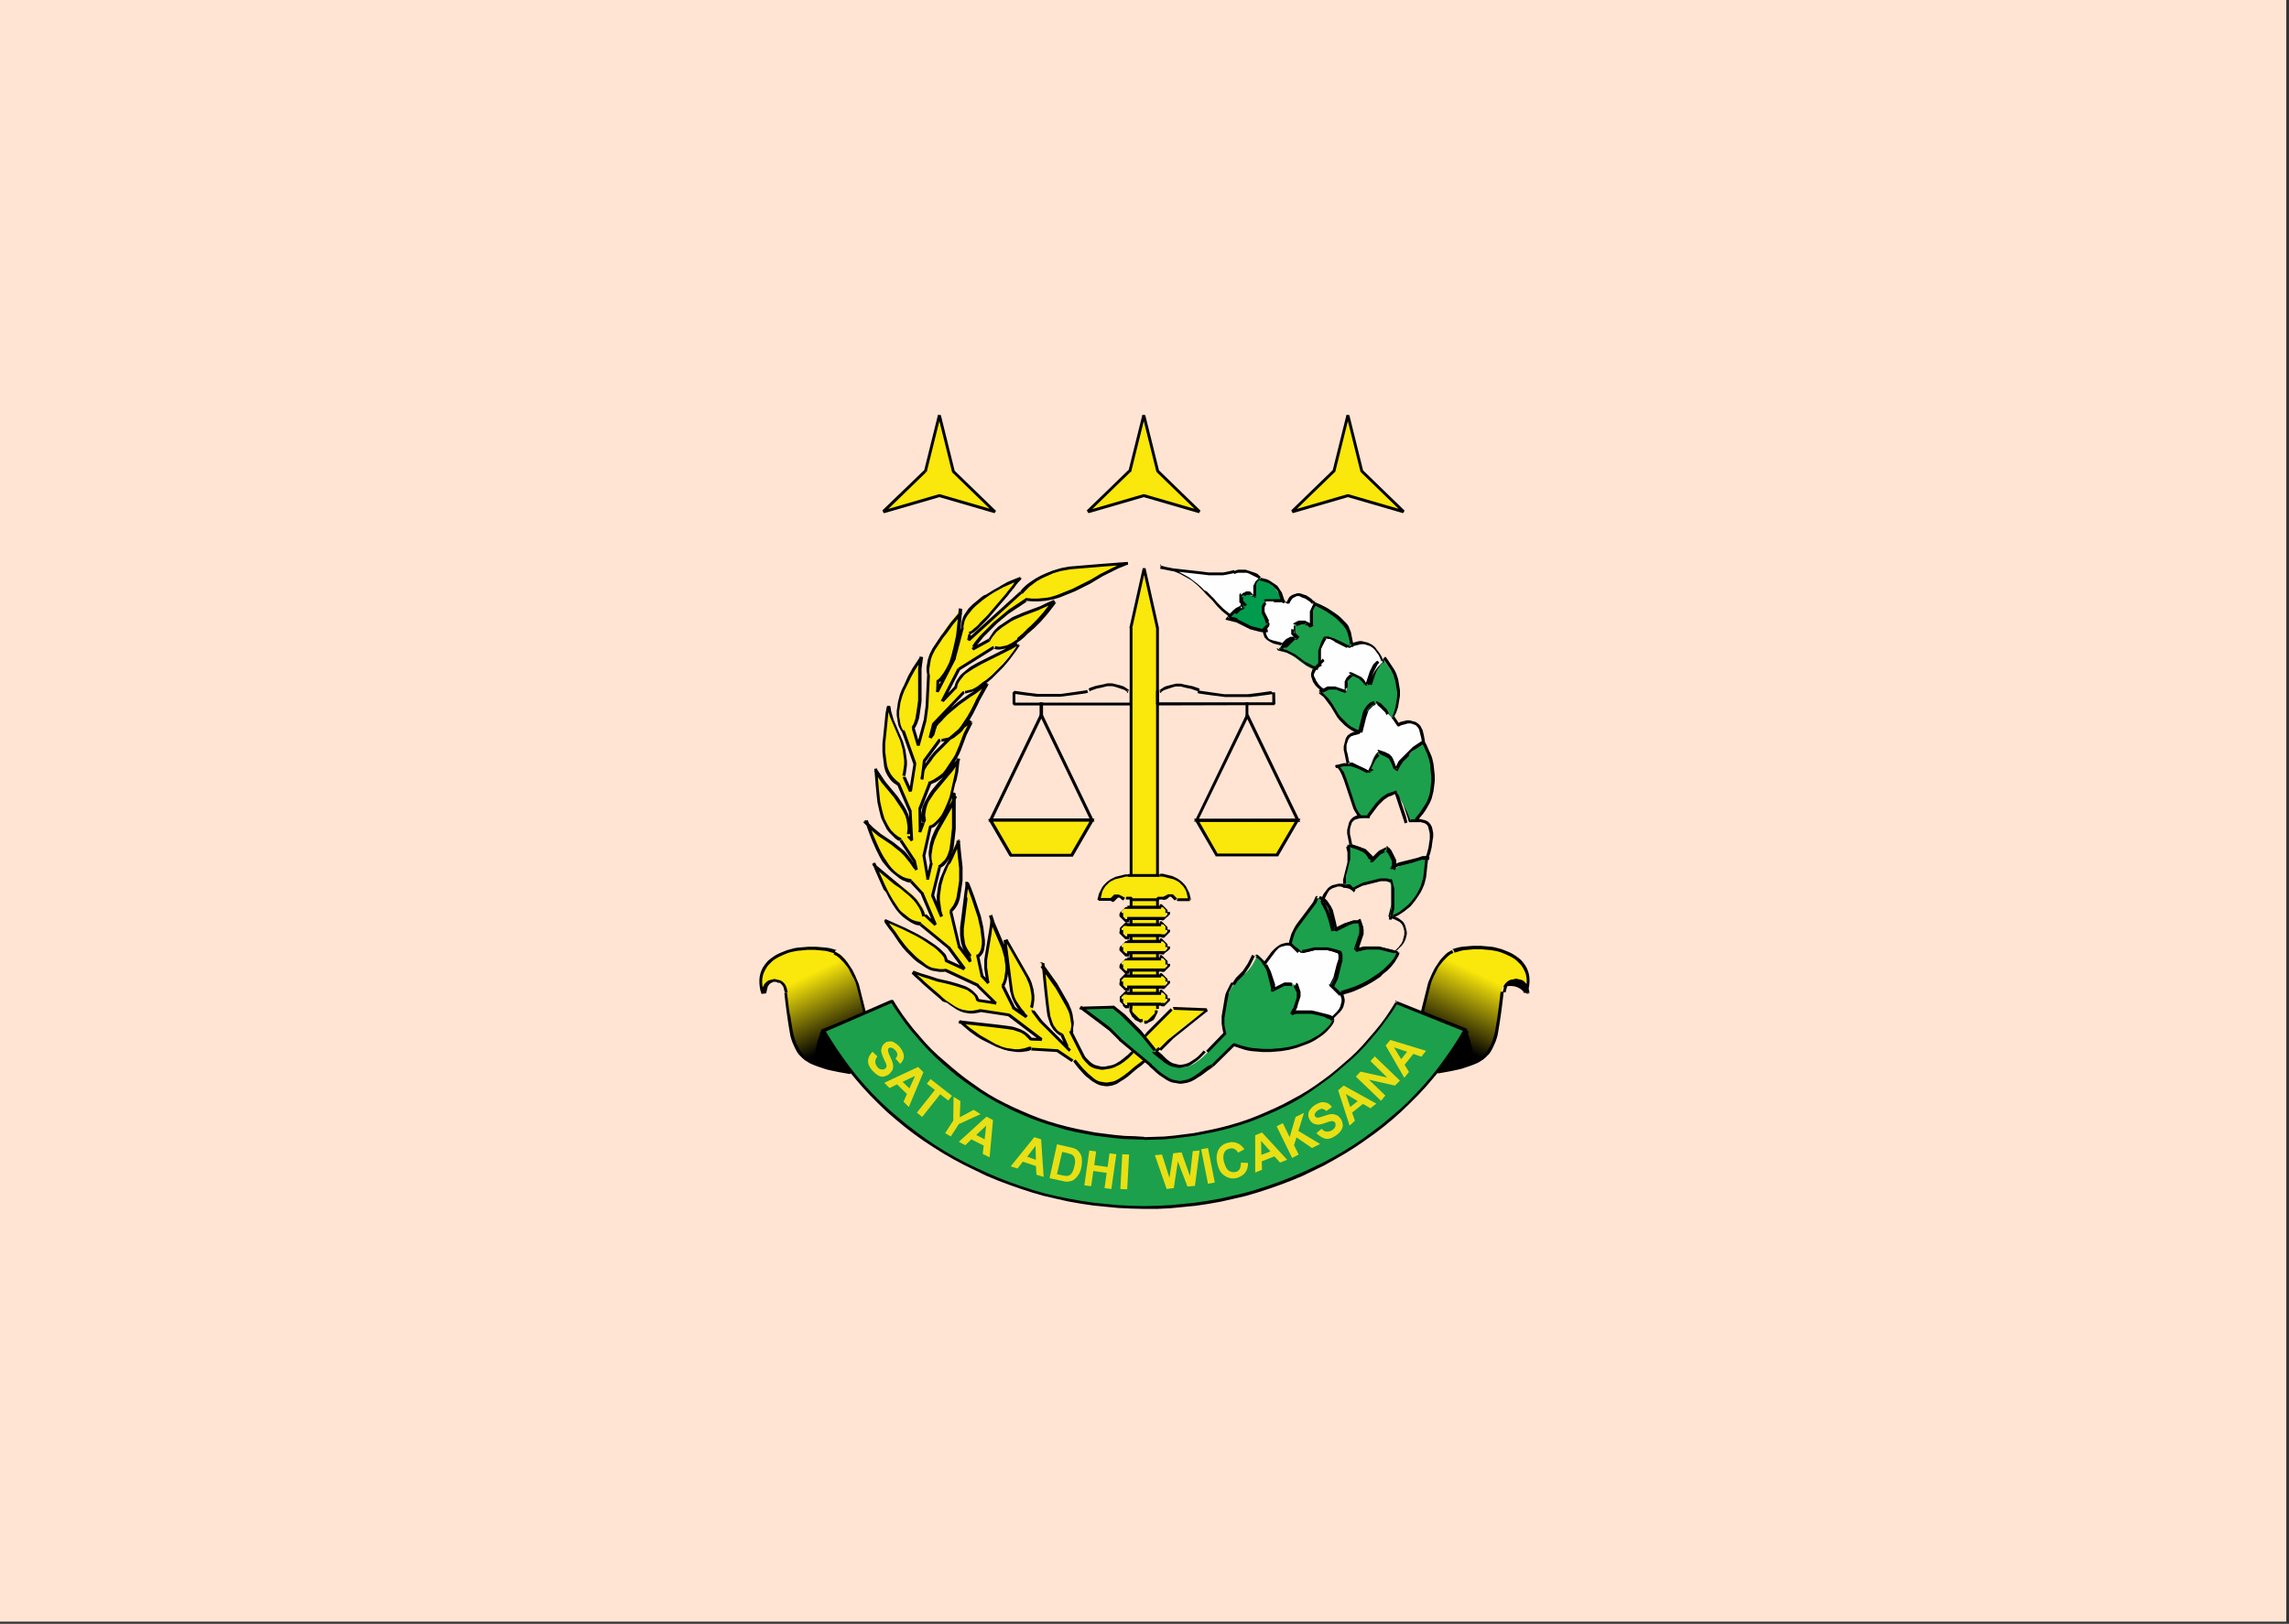 <?xml version="1.0" encoding="UTF-8" standalone="no"?>
<!DOCTYPE svg PUBLIC "-//W3C//DTD SVG 1.1//EN" "http://www.w3.org/Graphics/SVG/1.1/DTD/svg11.dtd">
<svg width="100%" height="100%" viewBox="0 0 420 298" version="1.1" xmlns="http://www.w3.org/2000/svg" xmlns:xlink="http://www.w3.org/1999/xlink" xml:space="preserve" xmlns:serif="http://www.serif.com/" style="fill-rule:evenodd;clip-rule:evenodd;stroke-linejoin:round;stroke-miterlimit:2;">
    <rect x="0" y="0" width="420" height="298" fill="#333333" stroke="none"/>
    <g id="Layer_x0020_1">
        <path d="M0,0L419.5,0L419.5,297.6L0,297.6L0,0Z" style="fill:rgb(255,228,212);fill-rule:nonzero;"/>
        <g id="_478488000" transform="matrix(0.57,0,0,0.57,90.319,64.077)">
            <g>
                <path d="M332.3,207.2C336.6,194.7 319.6,190.2 309.2,193.7C303.7,195.9 301.3,204.9 299.3,213.6L313.2,219.1C310.5,223.7 307.4,228.2 304.1,232.3L304.1,232.4C323.3,229.7 322.3,225.8 324.9,206.8C325.6,202.1 331.3,201.2 332.3,207.2Z" style="fill:url(#_Linear1);"/>
                <path id="_x31_" d="M309,193.2L310,192.9L311.1,192.6L312.2,192.4L313.3,192.3L315.7,192.1L318.1,192.1L321.7,192.4L322.8,192.6L325,193.2L327,194L327.9,194.4L328.8,194.9L329.7,195.5L330.5,196.1L331.2,196.7L331.8,197.4L332.4,198.2L332.9,199L333.3,199.9L333.6,200.8L333.8,201.7L333.9,202.7L333.9,203.8L333.8,204.9L333.6,206.1L333.2,207.3L332.3,207L332.7,205.9L332.9,204.8L333,203.8L333,203L332.9,202.1L332.7,201.2L332.4,200.4L332,199.6L331.6,198.9L331.1,198.2L329.9,197L329.2,196.4L328.4,195.9L327.5,195.4L325.7,194.6L324.7,194.2L323.7,193.9L322.7,193.7L321.6,193.5L318.3,193.2L316.1,193.2L312.8,193.5L311.8,193.7L309.8,194.3L309.4,193.4L309,193.2ZM309.4,194.2L309.7,195.1L309.4,194.2ZM299.2,214.1L298.9,213.5L301.3,203.9L302.5,201.1L303.4,199.3L305,196.9L305.8,195.9L307,194.7L307.5,194.3L308.5,193.7L309,193.5L309.4,194.4L308.9,194.6L308.5,194.8L307.7,195.4L306.1,197L304.9,198.5L304.5,199.1L303,202.1L302.4,203.5L302,204.9L300.2,212.1L300,213L299.8,213.8L299.5,213.2L299.2,214.1ZM299.9,213.8L300.8,214L299.9,213.8ZM313.5,218.7L313.7,219.4L313.1,219.6L299.2,214.1L299.6,213.2L313.5,218.7ZM313.5,218.7L313.9,217.8L313.5,218.7ZM303.8,232.5L303.9,232.1L313.5,219.3L314.4,219.8L304.8,232.6L304.9,232.2L303.8,232.5ZM304.6,232.7L305.3,233.3L304.6,232.7ZM304.8,232.3L304.4,232.9L303.9,232.5L303.9,232.4L304.8,232.3ZM304.8,232.3L305.7,232.1L304.8,232.3ZM325.6,206.9L325.2,210.3L325,211.9L324.8,213.4L324.4,216.2L324.2,217.5L323.8,219.9L323.6,221L323.3,222L323,222.9L322.2,224.7L321.8,225.5L321.4,226.2L320.9,226.9L319.7,228.1L319,228.7L317.4,229.7L316.5,230.1L315.5,230.5L314.4,230.9L312,231.7L310.7,232L309.3,232.3L307.8,232.6L304.4,233.2L304.3,232.3L306,232L307.6,231.7L309.1,231.4L310.5,231.1L311.8,230.8L313,230.4L314.1,230L315.1,229.6L316.9,228.8L317.7,228.4L318.4,227.9L319,227.4L319.6,226.8L320.1,226.2L320.5,225.6L321.3,224.2L321.7,223.4L322.3,221.6L322.6,220.6L322.8,219.6L323,218.5L323.4,216.1L323.6,214.8L323.8,213.4L324,211.9L324.2,210.3L324.6,206.9L325.6,206.9ZM324.6,206.8L323.7,206.7L324.6,206.8ZM332.9,207.3L332,207.2L331.8,206.2L331.5,205L331.1,204.4L330.7,204L329.7,203.5L328.9,203.5L328.3,203.7L327.7,204L327.1,204.6L326.7,205.2L326.6,205.5L326.2,207.1L325.3,207L325.4,206.5L325.7,205.3L326.1,204.5L326.3,204.2L326.9,203.6L327.5,203.2L327.8,203.1L329.4,202.7L329.8,202.7L331.4,203.1L331.8,203.3L332.1,203.5L332.7,204.1L333,204.5L333.6,205.7L333.8,206.7L333.9,207.3L333,207.2L333.9,207.5L332.9,207.5L332.9,207.3ZM332.9,207.1L333.8,207L332.9,207.1Z" style="fill-rule:nonzero;"/>
            </g>
            <g>
                <path d="M313.2,219.2C315.1,221.9 315.5,225.8 315.4,229.9C312.7,231 309.1,231.8 304.2,232.4L304.2,232.3C307.5,228.2 310.5,223.8 313.2,219.2Z"/>
                <path id="_x31__1_" d="M313.4,219.1L313,219.4L312.9,219.3L313.4,219.1ZM315.2,229.7L315.1,229.9L315.1,225.4L314.5,223L313.2,219.1L313.1,218.9L313.5,218.6L314.7,222.2L315.5,225.4L315.5,230.2L315.4,230.4L315.2,229.7ZM315.6,229.9L315.6,230L315.5,230.1L315.6,229.9ZM304.4,232.3L304.1,232.1L311.7,230.2L315.3,229L315.5,228.9L315.7,229.3L312.1,230.5L304.1,232.5L303.8,232.3L304.3,232.2L304.4,232.3ZM304.2,232.6L304,232.6L303.9,232.4L304.2,232.6ZM303.9,232.4L304,232.2L304.4,232.3L304.4,232.4L303.9,232.4ZM303.9,232.4L303.9,232.3L304,232.2L303.9,232.4ZM312.9,219.3L313.4,219.3L303.8,232.1L303.4,231.8L312.7,219.4L312.9,219L313.3,219L312.9,219.3ZM313,219L313.1,218.7L313.3,219L313,219Z" style="fill-rule:nonzero;"/>
            </g>
            <g>
                <path d="M87.2,207.5C82.9,195 99.9,190.5 110.3,194C115.8,196.2 118.2,205.2 120.2,213.9L106.3,219.4C109,224 112.1,228.5 115.4,232.6L115.4,232.7C96.2,230 97.2,226.1 94.6,207.1C93.8,202.4 88.1,201.4 87.2,207.5Z" style="fill:url(#_Linear2);"/>
                <path id="_x31__2_" d="M110.5,193.6L110.1,194.5L108.1,193.9L107.1,193.7L103.8,193.4L101.6,193.4L98.3,193.7L97.2,193.9L96.2,194.1L95.2,194.4L94.2,194.8L92.4,195.6L91.5,196.1L90.7,196.6L90,197.2L88.8,198.4L88.3,199.1L87.9,199.8L87.5,200.6L87.2,201.4L87,202.3L86.9,203.2L86.9,204.1L87,205.1L87.2,206.2L87.6,207.3L86.7,207.6L86.3,206.4L86.1,205.2L86,204.1L86,203L86.1,202L86.3,201.1L86.6,200.2L87,199.3L87.5,198.5L88.1,197.7L88.7,197L89.4,196.4L90.2,195.8L91.1,195.2L92,194.7L92.9,194.3L94.9,193.5L97.1,192.9L98.2,192.7L101.8,192.4L104.2,192.4L106.6,192.6L107.7,192.7L108.8,192.9L109.9,193.2L110.9,193.5L110.5,193.6ZM110.2,194.5L110.5,193.6L110.2,194.5ZM120.3,214.5L119.9,213.6L119.6,214.2L117.4,205.4L117,204L116.4,202.6L116,202L114.8,199.6L114.4,199L113.2,197.5L111.6,195.9L110.8,195.3L110.4,195.1L109.9,194.9L110.3,194L110.8,194.2L111.8,194.8L112.3,195.2L113.5,196.4L114.3,197.4L115.9,199.8L116.8,201.6L118,204.4L120.4,214L120.3,214.5ZM119.7,214.1L120.6,213.9L119.7,214.1ZM106.1,219L120,213.5L120.4,214.4L106.5,219.9L105.9,219.7L106.1,219ZM106.1,219L106.5,219.9L106.1,219ZM115.8,232.8L114.9,232.6L115,233L105.4,220.2L106.3,219.7L115.9,232.5L115.9,232.8L115.8,232.8ZM114.9,233.1L115.6,232.5L114.9,233.1ZM114.8,232.7L115.7,232.8L115.7,232.9L115.2,233.3L114.8,232.7ZM114.8,232.7L115.7,232.9L114.8,232.7ZM94,207.3L94.9,207.2L95.3,210.6L95.5,212.2L95.7,213.7L96,215L96.2,216.3L96.6,218.7L96.8,219.8L97,220.8L97.3,221.8L97.9,223.6L98.3,224.4L99.1,225.8L99.5,226.4L100,227L100.6,227.6L101.2,228.1L101.9,228.6L102.7,229L104.5,229.8L105.5,230.2L106.6,230.6L107.8,231L109.1,231.3L110.5,231.6L112,231.9L113.6,232.2L115.3,232.5L115.2,233.4L111.8,232.8L110.3,232.5L108.9,232.2L107.6,231.9L105.2,231.1L104.1,230.7L103.1,230.3L102.2,229.9L100.6,228.9L99.9,228.3L98.7,227.1L98.2,226.4L97.8,225.7L97.4,224.9L96.6,223.1L96.3,222.2L96,221.2L95.8,220.1L95.4,217.7L95.2,216.4L94.8,213.6L94.6,212.1L94.4,210.5L94,207.1L94,207.3ZM94.9,207.1L94,207.2L94.9,207.1ZM86.6,207.6L87.5,207.3L86.6,207.4L86.7,206.8L86.9,205.8L87.5,204.6L87.8,204.2L88.4,203.6L88.7,203.4L89.1,203.2L90.7,202.8L91,202.8L92.6,203.2L92.9,203.3L93.5,203.7L94.1,204.3L94.3,204.6L94.7,205.4L95,206.6L95.1,207.1L94.2,207.2L93.8,205.6L93.7,205.3L93.3,204.7L92.7,204.1L92.5,204L92,204L91.6,203.8L91.3,203.7L90.5,203.7L89.5,204.2L89.1,204.6L88.7,205.2L88.4,206.4L88.2,207.4L87.3,207.5L86.6,207.6ZM86.6,207.4L87.5,207.5L86.6,207.4Z" style="fill-rule:nonzero;"/>
            </g>
            <g>
                <path d="M106.3,219.5C104.4,222.2 104,226.1 104.1,230.2C106.8,231.3 110.4,232.1 115.3,232.7L115.3,232.6C112,228.5 109,224.1 106.3,219.5Z"/>
                <path id="_x31__3_" d="M106.1,219.4L106.5,219.6L106.4,219.7L106.1,219.4ZM104.3,230L104.1,230.4L104,230.2L104,225.8L104.8,222.6L106,219L106.4,219.3L106.3,219.5L105,223.4L104.4,225.8L104.4,230.6L104.3,230ZM104.1,230.5L104,230.4L104,230.3L104.1,230.5ZM115.1,232.8L115.6,232.9L115.3,233.1L107.3,231.1L103.7,229.9L103.9,229.5L104.1,229.6L107.7,230.8L115.3,232.7L115,232.9L115.1,232.8ZM115.6,232.9L115.5,233.1L115.3,233.1L115.6,232.9ZM115.6,232.8L115.1,232.7L115.1,232.6L115.5,232.5L115.6,232.8ZM115.6,232.6L115.7,232.8L115.6,232.6ZM106.5,219.7L106.1,219.4L106.5,219.4L106.7,219.8L116,232.2L115.6,232.5L113.5,229.7L113,230L105.8,220.4L106.2,220.4L106.5,219.7ZM106.1,219.4L106.3,219.1L106.4,219.4L106.1,219.4Z" style="fill-rule:nonzero;"/>
            </g>
            <g>
                <path d="M126.1,52.3L143.9,47.2L161.8,52.3L148.5,39.4L143.9,21.2L139.5,39.4L126.1,52.3Z" style="fill:rgb(250,231,11);"/>
                <path id="_x31__4_" d="M144.1,47.6L126.2,52.8L125.9,51.9L143.8,46.7L144.1,46.7L144.1,47.6ZM144.1,47.6L143.8,46.7L144.1,47.6ZM161.7,52.8L143.8,47.6L144.1,46.7L162,51.9L162.2,52L161.7,52.8ZM161.7,52.8L162,51.9L161.7,52.8ZM148.7,39L162.1,52L161.5,52.7L148.1,39.7L148,39.5L148.7,39ZM148.7,39L148.1,39.7L148.7,39ZM144.4,21.2L148.9,39.3L148,39.5L143.5,21.4L143.5,21.2L144.4,21.2ZM144.4,21.2L143.5,21.4L144.4,21.2ZM139,39.2L143.5,21.1L144.4,21.3L139.9,39.4L139.8,39.6L139,39.2ZM139,39.2L139.9,39.4L139,39.2ZM125.6,51.9L139,39L139.6,39.7L126.2,52.7L126,52.8L125.6,51.9ZM125.6,51.9L126.2,52.6L125.6,51.9Z" style="fill-rule:nonzero;"/>
            </g>
            <g>
                <path d="M191.8,52.3L209.7,47.2L227.7,52.3L214.2,39.4L209.7,21.2L205.3,39.4L191.8,52.3Z" style="fill:rgb(250,231,11);"/>
                <path id="_x31__5_" d="M209.9,47.6L192,52.8L191.7,51.9L209.6,46.7L209.9,46.7L209.9,47.6ZM209.9,47.6L209.6,46.7L209.9,47.6ZM227.5,52.8L209.6,47.6L209.9,46.7L227.8,51.9L228,52L227.5,52.8ZM227.5,52.8L227.8,51.9L227.5,52.8ZM214.6,39L228,52L227.4,52.7L214,39.7L213.9,39.5L214.6,39ZM214.6,39L214,39.7L214.6,39ZM210.2,21.2L214.7,39.3L213.8,39.5L209.3,21.4L209.3,21.2L210.2,21.2ZM210.2,21.2L209.3,21.4L210.2,21.2ZM204.8,39.2L209.3,21.1L210.2,21.3L205.7,39.4L205.6,39.6L204.8,39.2ZM204.8,39.2L205.7,39.4L204.8,39.2ZM191.4,51.9L204.8,38.9L205.4,39.6L192,52.6L191.8,52.7L191.4,51.9ZM191.4,51.9L192,52.6L191.4,51.9Z" style="fill-rule:nonzero;"/>
            </g>
            <g>
                <path d="M257.6,52.3L275.5,47.2L293.4,52.3L280,39.4L275.5,21.2L271,39.4L257.6,52.3Z" style="fill:rgb(250,231,11);"/>
                <path id="_x31__6_" d="M275.6,47.6L257.7,52.8L257.4,51.9L275.3,46.7L275.6,46.7L275.6,47.6ZM275.6,47.6L275.3,46.7L275.6,47.6ZM293.2,52.8L275.3,47.6L275.6,46.7L293.5,51.9L293.7,52L293.2,52.8ZM293.2,52.8L293.5,51.9L293.2,52.8ZM280.3,39L293.7,52L293.1,52.7L279.7,39.7L279.6,39.5L280.3,39ZM280.3,39L279.7,39.7L280.3,39ZM275.9,21.2L280.4,39.3L279.5,39.5L275,21.4L275,21.2L275.9,21.2ZM275.9,21.2L275,21.4L275.9,21.2ZM270.5,39.2L275,21.1L275.9,21.3L271.4,39.4L271.3,39.6L270.5,39.2ZM270.5,39.2L271.4,39.4L270.5,39.2ZM257.2,51.9L270.6,38.9L271.2,39.6L257.8,52.6L257.6,52.7L257.2,51.9ZM257.2,51.9L257.8,52.6L257.2,51.9Z" style="fill-rule:nonzero;"/>
            </g>
            <g>
                <path d="M171.7,80.5C183.1,82.4 193.4,73.2 204.3,68.9C189.7,69.8 177.8,69.3 170.2,78.3L153.4,93.5L153.7,91.9C157.9,90.4 166.7,76.9 170.1,73.5C159,78.3 151.4,83.6 151.4,89.6L148.8,99.4L143.2,110.3L143.3,106.9C147.2,103.9 149.3,95.2 150.8,83.6C144.7,91.7 139.1,98.3 140.4,104.8L139.9,115L139.3,119.5L137.1,127.6L135.5,122.2C139,117 137,106.9 138.2,99.2C131.4,109 128.8,117.2 132.2,123L136,133.7L134.6,142.5L132.6,138C135.1,130.3 129.3,122.8 127.7,115.2C125.6,126.4 124.6,136.7 130.9,140.3L134.6,148.9L135.1,158.3L134,157.2C135.4,148.4 126.9,142.7 123.3,135.4C124.4,148.9 126.5,156 131.5,158.2L136,165L136.6,167.6C133.1,160.8 127.1,158.7 120,151.9C124.5,164.4 129.5,170.3 134.9,171.4L138.6,175.4L142.8,185.3L139.6,182.3C138.1,175 128.3,171.6 122.8,165.5C127.4,176.2 131.2,183.9 138.1,185.1L147.1,192.5L152.2,199.4L146.3,196.7C145,191.5 135.9,188.6 126.6,183.7C134.7,194.8 139.2,200.5 145.9,199.7L156.6,204.7L162.4,210.4L156.5,209.5C155.1,204.7 147.1,204.3 135.6,200.4C145.2,209.4 150.4,215.1 157.3,212.8L166.5,214.2L176.9,222.1L173.6,222C170.1,217.2 160.3,217.8 150.4,216.5C157.8,222.5 166.9,227.9 173.6,225.1L182,225.6L186.9,228.9C196,241.3 200.8,236.7 209.6,229.3L214.9,224.8C219.7,220.2 224.9,216.2 230.2,212.4L219.6,212C214.7,216 210.4,221 206.1,226.3C200.9,231.8 194.2,233.4 190.5,227.8L186.3,219.5C188,212.9 181.5,205 176.6,197.4C178.7,209.5 178.3,218.4 183.4,220.4L185.1,224.2C180.9,220.7 177.3,216.7 174.1,212.5C176.5,205.7 170,197.5 165.4,189.9C167.3,197.7 165,207 171.1,213.4L172.2,214.6L167.9,211.6L164.5,204.8C168.5,196.8 162.4,189 160.5,181.6C160.4,189.2 157.5,195.8 159.7,203.7L157.5,201.3L156.1,194.8C160.9,191.2 155.7,178.9 152.9,171.4C153,179.2 148.1,188.4 153.5,195.2L153.8,196.7L150.1,191.8L147.5,180.9C151.2,177.1 151.5,169.2 150,157.6C145.7,167.7 141.6,173.8 144.6,182.2L141.7,175.4L143.9,166.5C149.9,163.7 148.7,151.1 148.7,142.7C146.1,149.9 139.2,157.5 141.4,165.1L140.2,170.4L139,163L141.1,153.6C146.1,152 148.7,141.1 150.2,131.5C147.2,136.9 136.8,144.7 138.8,152.3L137.7,155.2L137.6,147.9L140.8,139.7C148.9,137.5 150.2,128.2 154.3,119.9C146.1,127 138.3,133.1 138.2,138.3L138.9,132.5L143.9,125.7C150.2,125.5 153.6,117.2 159.3,107.5C150.9,113.5 142.5,118.7 141.9,123.5L140.9,124.8L142,120.5L151.7,110.3C155.4,110.3 162.5,104.3 169.3,95C161.9,98.5 149.9,102.8 149.1,108.8L144.9,113.2L150.2,102.9L161.2,96C165.4,97.5 173.4,91 181,81.3C172,85.5 163.4,86.8 160,93.5L154.7,96.4C159.1,90.6 165.1,85.5 171.8,80.8L171.7,80.5Z" style="fill:rgb(250,231,11);"/>
                <path id="_x31__7_" d="M204.4,69.4L204.3,68.5L204.5,69.4L201.5,70.6L196.5,73.1L192.5,75.5L187.5,78L182.5,80L181.5,80.3L180.4,80.6L178.2,81L176,81.2L173.8,81.2L171.6,81L171.7,80.1L173.7,80.3L175.7,80.3L178.7,80L179.7,79.8L181.7,79.2L186.7,77.2L192.7,74.2L195.7,72.4L201.7,69.4L203.7,68.6L203.9,69.5L204.4,69.4ZM204.5,69.4L204.1,68.5L204.5,69.4ZM170.6,78.8L170,78L169.9,78.1L170.6,77.2L171.4,76.4L172.2,75.7L173,75.1L174.8,73.9L176.6,72.9L178.4,72.1L180.4,71.3L182.4,70.7L183.5,70.4L185.7,70L195.3,69.2L201.8,68.7L204.6,68.5L204.7,69.4L200.5,69.7L196.6,70L187,70.8L185.9,70.9L183.7,71.3L182.7,71.5L180.7,72.1L177.1,73.7L175.3,74.7L172.9,76.5L171.5,77.9L170.8,78.7L170.6,78.7L170.6,78.8ZM169.9,78.1L170.6,78.7L169.9,78.1ZM153.1,93.2L169.9,78L170.5,78.7L153.7,94L152.9,93.6L153.1,93.2ZM153.1,93.2L153.7,93.9L153.1,93.2ZM154.1,92.1L153.8,93.7L152.9,93.6L153.2,92L153.5,91.6L154.1,92.1ZM154.1,92.1L153.2,92L154.1,92.1ZM170.3,74L169.9,73.1L170.4,73.9L170.1,74.3L169.3,75.1L168.5,76.1L168.1,76.7L166.6,78.5L166.1,79.2L159.5,86.9L156.1,90.3L155.1,91.1L154.1,91.7L153.7,91.9L153.4,91L153.8,90.9L154.2,90.7L154.6,90.4L155,90L156,89.2L156.5,88.7L157,88.1L159.4,85.7L165.4,78.7L165.9,78L167.4,76.2L168.2,75L168.6,74.5L169.8,73.3L170.3,74ZM170.4,73.9L169.8,73.2L170.4,73.9ZM151.8,89.9L150.9,89.7L150.9,89.8L150.9,89.2L151.2,87.4L151.6,86.2L151.9,85.6L153.1,83.8L153.5,83.3L154.5,82.3L157.5,79.8L158.2,79.3L159,79L161.4,77.5L163.2,76.5L164,76L165.8,75L166.7,74.6L169.7,73.4L170.1,74.3L167.1,75.5L164.4,76.7L161.7,78.2L160.1,79.2L158,80.7L155.6,82.7L154.6,83.7L153,85.7L152.4,86.7L152,87.7L151.7,89.2L151.7,89.8L151.8,89.9ZM150.9,89.7L151.8,89.7L150.9,89.7ZM148.3,99.4L150.9,89.6L151.8,89.8L149.2,99.6L149.1,99.7L148.3,99.4ZM148.3,99.4L149.2,99.6L148.3,99.4ZM142.8,110.1L148.4,99.2L149.3,99.6L143.7,110.5L142.8,110.3L142.8,110.1ZM142.8,110.1L143.7,110.5L142.8,110.1ZM143.9,106.9L143.8,110.3L142.9,110.2L143,106.8L143.2,106.4L143.9,106.9ZM143.9,106.9L143,106.8L143.9,106.9ZM151.2,83.9L150.4,83.3L151.3,83.7L151,87L150.7,90L150.4,92.7L149.6,96.3L149,98.7L148.4,100.8L146.9,103.8L146,105.3L144.4,106.9L144,107.2L143.4,106.4L143.8,106.1L144.1,105.8L145.3,104.2L146.2,102.7L147.1,100.9L147.5,99.7L147.9,98.3L148.5,95.9L149.3,92.3L149.6,89.6L150,85.6L150.2,83.4L151.1,83.8L151.1,83.9L151.2,83.9ZM151.3,83.7L150.4,83.6L151.3,83.7ZM140.9,104.8L140,104.7L140,104.8L139.8,103.6L139.8,102.4L140.2,100L140.8,98.2L141.7,96.4L144.5,92.2L145,91.6L147.5,88.1L150.5,84.6L151.3,85.2L148.3,88.7L146.3,91.5L145.3,92.7L142.5,96.9L141.6,98.7L141.2,99.9L140.7,102.9L140.7,104.1L140.9,105.3L140.9,104.8ZM140,104.8L140.9,104.6L140,104.8ZM139.5,114.9L140,104.7L140.9,104.8L140.4,115L139.5,114.9ZM139.5,114.9L140.4,115L139.5,114.9ZM138.9,119.4L139.5,114.9L140.4,115L139.8,119.5L139.8,119.6L138.9,119.4ZM138.9,119.4L139.8,119.5L138.9,119.4ZM136.7,127.4L138.9,119.3L139.8,119.6L137.6,127.7L136.7,127.7L136.7,127.4ZM136.7,127.4L137.6,127.7L136.7,127.4ZM136,122L137.6,127.4L136.7,127.7L135.1,122.3L135.2,121.9L136,122ZM136,122L135.1,122.3L136,122ZM138.6,99.4L137.8,98.8L138.7,99.2L138.4,101.3L138.2,102.9L138.2,113.3L138.1,114.1L137.6,117.6L137.4,118.8L136.8,120.6L136.2,121.8L135.8,122.3L135,121.7L135.6,120.7L135.8,120.2L136.2,119L136.6,116.6L137.1,113.1L137.1,102.8L137.5,99.6L137.6,98.9L138.5,99.3L138.6,99.4ZM138.7,99.2L137.8,99.1L138.7,99.2ZM132.7,122.8L131.8,123.2L131.9,123.3L131.5,122.7L130.9,121.5L130.7,120.9L130.2,117.9L130.2,116.5L130.6,113.7L131.2,111.3L131.8,109.7L132.6,108.1L133.8,105.4L135.3,102.7L137.7,99.1L138.5,99.7L136.1,103.3L134.6,106L134.2,106.9L132.6,110.1L132,111.7L131.4,113.8L131.1,115.9L131,116.5L131,118.3L131.4,120.7L131.8,121.9L132.4,122.9L132.5,123L132.7,123L132.7,122.8ZM131.8,123.2L132.6,122.7L131.8,123.2ZM135.6,133.7L131.8,123L132.7,122.6L136.5,133.3L136.5,133.5L135.6,133.7ZM135.6,133.7L136.5,133.3L135.6,133.7ZM134.2,142.3L135.6,133.5L136.5,133.6L135.1,142.4L134.2,142.5L134.2,142.3ZM134.2,142.3L135.1,142.4L134.2,142.3ZM133.1,137.7L135.1,142.2L134.2,142.6L132.2,138.1L132.2,137.7L133.1,137.7ZM133.1,137.7L132.2,138.1L133.1,137.7ZM128.2,115.2L127.3,115.1L128.2,115.1L128.4,116.5L129.2,119.3L132.2,126.3L133,129.1L133.5,132.6L133.5,134L133.1,136.8L132.9,137.5L132,137.2L132.2,136.5L132.6,133.7L132.6,132.3L132.1,128.8L131.3,126L128,118.3L127.2,115.5L127.1,114.8L128,114.8L128.2,115.2ZM128.2,115L127.3,115.2L128.2,115ZM131.3,140L130.4,140.4L130.6,140.6L129.4,139.8L128.9,139.4L128.4,138.9L128,138.4L127.2,137.2L126.6,136L126.2,134.6L126.1,133.9L125.8,131.5L125.6,129.7L125.6,127L125.9,124.3L126.6,117.3L127,115.1L127.9,115.2L127.7,116.3L127.5,117.3L126.9,123.3L126.5,126.9L126.5,129.6L126.8,132L127.1,134.1L127.5,135.3L128.1,136.5L128.4,137L129.2,138L130,138.8L131,139.6L131.2,139.8L131.3,140ZM130.7,140.5L131.2,139.6L130.7,140.5ZM134.1,149L130.4,140.4L131.3,140L135,148.6L135.1,148.7L134.1,149ZM134.1,149L135,148.6L134.1,149ZM134.6,158.2L134.1,148.8L135,148.7L135.5,158.1L134.7,158.5L134.6,158.2ZM134.6,158.2L135.5,158.1L134.6,158.2ZM134.3,156.7L135.4,157.8L134.8,158.4L133.7,157.3L133.6,156.9L134.3,156.7ZM134.3,156.7L133.7,157.3L134.3,156.7ZM123.7,135.2L122.8,135.3L123.7,135L126.5,139.2L130.5,144L132.5,147L133.3,148.4L133.9,149.8L134.3,151.2L134.6,153.6L134.6,154.4L134.4,156.2L133.5,156.1L133.7,154.5L133.7,153.8L133.4,151.7L133,150.3L132.1,148.5L129.3,144.3L125.3,139.5L123.3,136.5L122.9,135.8L123.7,135.2ZM123.6,135.1L122.7,135.5L123.6,135.1ZM131.8,157.8L131,158.3L131.2,158.4L130.7,158.2L130.2,157.9L129.8,157.6L127.8,155.6L127,154.6L125.5,151.6L125.2,150.9L125,150.2L124.6,148.6L124,145.9L123.8,144.1L123.6,142.1L123.4,139.9L123,135.1L123.9,135L124.3,139.8L124.5,142L124.7,144L124.9,145.8L125.3,147.6L125.7,149.2L126.1,150.6L126.3,151.2L127.2,153L128.1,154.5L128.4,154.9L129.6,156.1L130.8,157L131.6,157.4L131.8,157.8ZM131.3,158.5L131.7,157.6L131.3,158.5ZM135.6,165.2L131.1,158.4L131.9,157.9L136.4,164.7L136.5,164.8L135.6,165.2ZM135.6,165.2L136.4,164.7L135.6,165.2ZM136.1,167.7L135.5,165.1L136.4,164.9L137,167.5L136.1,167.9L136.1,167.7ZM136.1,167.7L137,167.5L136.1,167.7ZM120.3,151.8L119.4,152.1L120.2,151.6L122.6,154L125,156L129.2,158.8L132.7,161.6L133.1,162L134.7,164L136.7,167L135.8,167.4L134.6,165.6L132.6,163.1L131.4,161.9L128.4,159.5L124.2,156.7L121.8,154.7L119.4,152.3L120.3,151.8ZM120.2,151.6L119.6,152.3L120.2,151.6ZM135.1,171.1L134.4,171.7L134.6,171.8L133.6,171.6L132.1,171L131.1,170.4L128.6,168.4L127.6,167.4L125.6,165L124.8,163.6L123.6,161.2L122.4,158.5L121.6,156.5L120.8,154.3L120,151.9L120.9,151.6L121.3,152.8L122.1,155L122.9,157L124.5,160.6L125.3,162.2L126.1,163.6L127.7,166L128.5,167L129.7,168.2L130.7,169L132.2,169.9L133.2,170.3L134.7,170.6L134.9,170.7L135.1,171.1ZM134.6,171.9L134.8,171L134.6,171.9ZM138.2,175.7L134.5,171.7L135.2,171.1L138.9,175.1L139,175.2L138.2,175.7ZM138.2,175.7L138.9,175.1L138.2,175.7ZM142.2,185.5L138,175.6L138.9,175.2L143.1,185.1L142.3,185.7L142.2,185.5ZM142.2,185.5L143.1,185.1L142.2,185.5ZM139.7,181.9L142.9,184.9L142.3,185.6L139.1,182.6L139,182.3L139.7,181.9ZM139.7,181.9L139.1,182.6L139.7,181.9ZM123,165.4L122.1,165.8L122.9,165.3L123.4,165.9L123.9,166.4L135.3,175.9L136.3,176.9L136.8,177.5L138.4,179.9L139,181.1L139.2,181.8L139.3,182.5L138.4,182.7L138.3,182.1L137.9,180.9L137.3,179.7L136.5,178.5L135.7,177.5L134.2,176L131.2,173.5L129.4,172.3L124,167.8L122.8,166.6L122.3,166L123.1,165.5L123,165.4ZM123,165.2L122.3,165.8L123,165.2ZM138.2,184.8L137.6,185.5L137.8,185.6L136.6,185.4L136,185.2L134.8,184.6L133,183.4L132,182.6L131,181.6L130,180.4L128.8,178.6L127.6,176.5L126.8,174.9L126,174L123.2,167.7L122.4,165.7L123.3,165.3L124.1,167.3L126.5,172.7L127.7,175.1L128.9,177.2L130.9,180.2L131.3,180.7L131.8,181.2L134.3,183.2L134.8,183.5L135.4,183.8L136.6,184.2L137.8,184.4L138.2,184.8ZM137.9,185.7L138,184.8L137.9,185.7ZM146.6,193L137.6,185.6L138.2,184.9L147.2,192.3L147.3,192.4L146.6,193ZM146.6,193L147.2,192.3L146.6,193ZM151.6,199.8L146.5,192.9L147.3,192.3L152.4,199.2L151.8,199.9L151.6,199.8ZM151.6,199.8L152.4,199.2L151.6,199.8ZM146.3,196.4L152.2,199.1L151.8,200L145.9,197.3L145.6,197L146.3,196.4ZM146.3,196.4L145.9,197.3L146.3,196.4ZM126.8,183.6L126,184.2L126.6,183.5L132.9,186.3L136.9,188.3L139.7,189.9L142.7,191.9L144.2,193.1L145.8,194.7L146.1,195.2L146.5,196.2L146.6,196.7L145.7,196.9L145.5,196.1L145.3,195.7L144.7,194.9L143.1,193.3L142.1,192.5L138.5,190.1L136.4,188.9L132.4,186.9L126.1,184.1L126.8,183.6ZM126.6,183.4L126.2,184.3L126.6,183.4ZM145.9,199.4L145.5,200.3L145.8,200.4L145.2,200.5L144,200.5L141.6,200.1L141,199.9L139.8,199.3L136.8,197.3L135.6,196.3L133.2,193.9L132,192.5L130.8,190.9L129,188.2L127.6,186.4L126.2,184.4L127,183.8L128.4,185.8L129.8,187.6L131,189.4L132.8,191.8L134,193.2L136.4,195.6L137.6,196.6L138.2,197L139.7,198.2L140.7,198.8L141.7,199.2L144.1,199.6L145.3,199.6L145.9,199.5L146.2,199.6L145.9,199.4ZM145.8,200.4L145.7,199.5L145.8,200.4ZM156.2,205.3L145.5,200.3L145.9,199.4L156.6,204.4L156.7,204.5L156.2,205.3ZM156.2,205.3L156.6,204.4L156.2,205.3ZM161.8,211L156,205.3L156.6,204.6L162.4,210.3L162,211.1L161.8,211ZM161.8,211L162.4,210.3L161.8,211ZM156.4,209.2L162.3,210.1L162.2,211L156.3,210.1L155.9,209.7L156.4,209.2ZM156.4,209.2L156.3,210.1L156.4,209.2ZM135.7,200.2L135.1,200.9L135.6,200.1L137.8,200.9L140.8,201.8L143.5,202.7L146.2,203.3L147.8,203.7L149.9,204.3L152.3,205.1L152.9,205.4L153.9,206L154.7,206.6L155.9,207.8L156.2,208.2L156.6,209L156.7,209.5L155.8,209.8L155.6,209L155.2,208.2L154.6,207.6L153,206.4L152,206L149.6,205.2L147.5,204.6L145.9,204.2L143.2,203.6L140.5,202.7L138.5,202.1L137.5,201.7L135.3,200.9L135.7,200.2ZM135.6,200.2L135.3,201.1L135.6,200.2ZM157.2,212.5L157.1,213.4L157.3,213.4L156.7,213.6L154.9,213.9L153.7,213.9L151.9,213.6L150.7,213.2L149.5,212.6L147.1,211L146.5,210.5L145,210L144.4,209.4L140.9,206.4L138.5,204.3L137.7,203.5L135.9,201.9L135,201L135.6,200.3L136.5,201.2L138.3,202.8L139.1,203.6L141.5,205.7L144.3,208.1L144.9,208.7L146.1,209.7L149.1,211.7L150.3,212.3L151.5,212.7L153.3,213L154.5,213L156.3,212.7L156.9,212.5L157.2,212.5ZM157.3,213.4L157,212.5L157.3,213.4ZM166.3,214.8L157.1,213.4L157.2,212.5L166.4,213.9L166.6,214L166.3,214.8ZM166.3,214.8L166.4,213.9L166.3,214.8ZM176.5,222.7L166.1,214.8L166.7,214L177.1,221.9L176.8,222.8L176.5,222.7ZM176.5,222.7L177.1,221.9L176.5,222.7ZM173.5,221.7L176.8,221.8L176.7,222.7L173.4,222.6L173,222.4L173.5,221.7ZM173.5,221.7L173.4,222.6L173.5,221.7ZM150.6,216.3L150,217L150.4,216.1L162.1,217.4L165.3,217.8L167.4,218.1L168.1,218.3L169.9,218.9L171.1,219.5L171.6,219.8L172.6,220.6L173.4,221.4L173.8,221.9L173,222.5L172.7,222.1L171.5,220.9L171.1,220.6L170.1,220L167.7,219.2L167.1,219.1L165,218.8L161.8,218.4L150.1,217.1L150.6,216.3ZM150.4,216.2L150.3,217.1L150.4,216.2ZM173.5,224.8L173.4,225.7L173.6,225.6L172.4,226L170.3,226.3L168.9,226.3L166.1,225.9L165.4,225.7L164.6,225.5L162.2,224.6L157.4,222.2L155.8,221.2L153.7,219.7L150.2,216.7L150.8,216L153.6,218.4L157.1,220.9L162,223.7L164.1,224.6L165.5,225L168.3,225.4L169.5,225.4L171.3,225.1L172.5,224.7L172.7,224.6L173.5,224.6L173.5,224.8ZM173.7,225.8L173.3,224.9L173.7,225.8ZM181.9,226.3L173.5,225.8L173.6,224.9L182,225.4L182.2,225.5L181.9,226.3ZM181.9,226.3L182,225.4L181.9,226.3ZM186.5,229.5L181.6,226.2L182.1,225.4L187,228.7L187.1,228.8L186.5,229.5ZM186.5,229.5L187,228.7L186.5,229.5ZM209.2,229.2L209.8,229.9L209,230.6L207.4,231.8L204.6,234.2L203.2,235.2L202.5,235.6L201.3,236.4L200.7,236.7L199.5,237.1L198.9,237.2L198.2,237.3L197.5,237.3L196.1,237.1L195.4,236.9L194.7,236.6L193.3,235.8L192.6,235.3L191.9,234.7L191.1,234.1L190.3,233.3L188.7,231.5L187.9,230.5L187,229.3L187.8,228.7L188.7,229.8L189.5,230.8L190.3,231.7L191.8,233.2L193.2,234.4L193.8,234.9L194.4,235.3L195,235.6L195.6,235.8L197.4,236.1L198,236.1L199.8,235.8L200.4,235.6L201.6,235L203.4,233.8L204,233.3L204.7,232.8L206.8,231L209.2,229.2ZM215.1,225.4L209.8,229.9L209.2,229.2L214.5,224.7L215.1,225.4ZM215.1,225.4L214.5,224.7L215.1,225.4ZM230,213.3L230,212.2L230.3,213.1L219.3,221.9L215.3,225.9L214.7,225.2L217.5,222.4L230,212.4L230.3,213.3L230,213.3ZM230.2,213L229.6,212.2L230.2,213ZM219.4,211.8L230,212.2L230,213.1L219.4,212.7L219.1,211.8L219.4,211.8ZM219.4,211.8L219.4,212.7L219.4,211.8ZM206.3,226.9L205.6,226.3L210.8,219.8L218.4,212.2L219,212.9L210.6,221.3L206.2,226.8L206.2,226.9L206.3,226.9ZM205.6,226.3L206.3,226.9L205.6,226.3ZM190,228.3L190.9,227.9L190.9,227.8L191.3,228.3L192.5,229.5L193.3,230.1L194.1,230.5L196.1,231L197.1,231L199.6,230.5L200.6,230.1L202.1,229.2L204.6,227.2L205.6,226.2L206.3,226.8L204.8,228.3L203.3,229.5L202.1,230.3L200.3,231.2L199.1,231.6L196.7,232L196,232L194,231.6L193,231.2L192.5,230.9L192.1,230.6L190.9,229.4L190.5,228.9L190,228.3ZM190.9,227.8L190.1,228.3L190.9,227.8ZM186.7,219.6L190.9,227.9L190,228.3L185.8,220L185.7,219.6L186.7,219.6ZM186.7,219.6L185.8,220L186.7,219.6ZM177,197.6L176.1,197.7L177,197.3L177.4,198L181.9,204.3L185.5,210.6L186.4,212.7L186.8,214.1L187,215.5L187.2,216.7L187.2,217.3L187,218.5L187,220L186.1,219.8L186.4,218L186.4,217.4L185.9,214.4L185.5,213.2L184.6,211.4L181.4,205.8L176.9,199.5L176.5,198.8L177.4,198.4L177,198.4L177,197.6ZM176.9,197.4L176.1,197.9L176.9,197.4ZM183.7,220.5L182.8,220.9L183.1,221.1L182.6,220.9L181.8,220.3L180.6,219.1L179.7,217.6L178.9,215.2L178.7,214.5L178.5,213.1L178.2,210.7L177.7,206.2L177.3,202.2L177,198.9L176.8,197.7L177.7,197.6L177.9,198.8L178.2,202.1L178.6,206.1L179.1,210.6L179.3,212.2L179.6,214.3L179.7,214.9L180.3,216.7L180.7,217.7L181.9,219.3L182.7,219.9L183.5,220.3L183.7,220.5ZM183.1,221.2L183.5,220.3L183.1,221.2ZM184.6,224.7L182.9,220.9L183.8,220.5L185.5,224.3L184.8,224.9L184.6,224.7ZM184.6,224.7L185.5,224.3L184.6,224.7ZM173.6,212.7L174.5,213.1L174.4,212.7L177.1,216.3L186.3,225.5L185.7,226.2L176.1,216.6L173.7,213.4L173.6,213L173.6,212.7ZM174.4,212.5L173.7,213.1L174.4,212.5ZM165.8,190.1L164.9,190.3L165.8,189.9L173,202.5L173.6,203.9L174.2,206L174.5,208.1L174.5,209.5L174.2,211.6L174,212.2L173.1,211.8L173.3,211.2L173.6,209.4L173.6,208.2L173.2,205.8L172.8,204.4L171.9,202.3L165.1,190.4L166,190L166,190.1L165.8,190.1ZM165.7,189.9L164.9,190.4L165.7,189.9ZM171.4,213.4L170.7,214L170.1,213.4L169.1,212.2L168.7,211.6L167.9,210.2L167.3,208.8L166.7,206.7L165,193.1L164.6,190.3L165.5,190.1L165.6,190.8L167.2,203.6L167.7,207.1L168.1,208.5L168.4,209.2L168.7,209.8L170.3,212.2L170.8,212.8L171.4,213.4ZM170.6,214L171.3,213.4L170.6,214ZM171.7,215.3L170.6,214.1L171.3,213.5L172.4,214.7L171.7,215.3ZM171.7,215.3L172.4,214.7L171.7,215.3ZM168,211.6L172.3,214.6L171.7,215.4L167.4,212.4L167.3,212.2L168,211.6ZM168,211.6L167.4,212.4L168,211.6ZM164.9,205L168.3,211.8L167.4,212.2L164,205.4L164,205L164.9,205ZM164.9,205L164,205.4L164.9,205ZM161,182.1L160,182.1L160.9,182L161.5,183.8L161.7,184.5L165,192.2L165.8,195L166,196.4L166.2,198L166.2,199.6L165.9,202L165.5,203.6L165.2,204.4L164.8,205.2L163.9,204.8L164.3,204.1L164.6,203.4L164.8,202.7L165.2,199.9L165.2,198.5L164.8,195.7L164,192.9L160.7,185.2L159.9,182.4L160.8,182.3L160.8,182.1L161,182.1ZM161,181.9L160.1,182.1L161,181.9ZM159.3,204.5L160,203.9L159.2,204.3L159,203.6L158.4,199.4L158.4,196.6L158.6,195.2L160,186.8L160.3,184.7L160.3,183.3L161.2,183.3L161.2,184.7L160.6,188.9L159.3,196.7L159.3,199.1L159.4,199.7L159.9,203.2L160.1,203.9L159.3,204.5ZM159.3,204.3L160.2,204L159.3,204.3ZM157.9,201.4L160.1,203.8L159.4,204.4L157.2,202L157.1,201.8L157.9,201.4ZM157.9,201.4L157.2,202L157.9,201.4ZM156.7,195.1L158.1,201.6L157.2,201.8L155.8,195.3L156,194.8L156.7,195.1ZM156.7,195.1L155.8,195.3L156.7,195.1ZM153.4,171.8L152.5,171.8L153.4,171.7L154,173.1L155.2,176.3L157.3,182.6L158.1,186.2L158.2,187.1L158.6,190.3L158.6,191.7L158.3,193.5L158.1,194.1L157.8,194.7L157.4,195.2L157,195.6L156.5,196L155.9,195.2L156.3,194.9L156.9,194.1L157.1,193.7L157.3,193.2L157.4,192.7L157.6,191.5L157.6,190.2L157.4,188.8L157.1,186.4L156.9,185.6L156.3,182.9L154.2,176.6L153,173.4L152.4,172L153.4,171.8ZM153.4,171.6L152.5,172L153.4,171.6ZM154.1,195.5L153.2,195.6L153.3,195.8L152.8,195.2L151.6,193.1L151.3,192.4L150.9,191L150.8,190.3L150.6,188.7L150.6,186.2L152,175L152.3,172.9L152.3,171.5L153.2,171.5L153.2,173L152.8,176.2L153,177L151.9,185.8L151.8,186.5L151.8,188.6L152.2,191.4L152.4,192L153,193.2L154.2,195L154.1,195.5ZM153.3,195.9L154.1,195.3L153.3,195.9ZM153.4,197.2L153.1,195.7L154,195.6L154.3,197.1L153.4,197.5L153.4,197.2ZM153.4,197.2L154.3,197.1L153.4,197.2ZM150.6,191.9L154.3,196.8L153.5,197.4L149.8,192.5L149.7,192.4L150.6,191.9ZM150.6,191.9L149.8,192.5L150.6,191.9ZM148.1,181.1L150.7,192L149.8,192.2L147.2,181.3L147.3,180.9L148.1,181.1ZM148.1,181.1L147.2,181.3L148.1,181.1ZM150.5,158.2L149.6,157.8L150.5,157.9L150.7,160.1L151,163.1L151.4,166.7L151.4,171L151.3,171.8L150.9,174.6L150.5,177L150.1,178.2L149.9,178.7L149.3,179.7L148.7,180.5L147.9,181.3L147.2,180.7L148.4,179.1L148.8,178.3L149.4,176.8L150,173.2L150.3,171.1L150.3,167.1L149.9,163.5L149.6,160.5L149.4,158.3L150.3,158.4L150.3,158.2L150.5,158.2ZM150.5,158L149.6,158.1L150.5,158ZM144.2,182.8L145.1,182.4L144.2,182.8L143.9,182L143.5,180.4L143.3,178.8L143.1,177.4L143.1,176L143.6,172.5L144.2,170.4L145.1,168.3L145.4,167.5L147.4,163.5L149.8,158.1L150.7,158.5L148.3,163.9L147.5,165.5L147,166L146.6,166.8L146.3,167.6L145.4,169.7L144.6,172.5L144.1,176L144.1,177.4L144.6,180.9L144.8,181.6L145.1,182.4L144.2,182.8ZM144.2,182.8L145.1,182.4L144.2,182.8ZM142.2,175.7L145.1,182.5L144.2,182.9L141.3,176.1L141.3,175.8L142.2,175.7ZM142.2,175.7L141.3,176.1L142.2,175.7ZM144.4,167.1L142.2,176L141.3,175.8L143.5,166.9L143.8,166.6L144.4,167.1ZM144.4,167.1L143.5,166.9L144.4,167.1ZM149.2,143.3L148.3,142.9L149.2,143L149.2,154.5L148.7,159L148.5,160.6L148.3,161.4L148,162L147.8,162.7L147.2,163.9L146.4,165.1L145.6,166.1L145.1,166.5L144.5,166.9L143.9,167.2L143.5,166.3L144,166L144.4,165.7L145.6,164.5L146,164L146.6,162.8L147,161.6L147.2,160.9L147.3,160.2L147.6,157.8L148,154.2L148,142.7L148.9,142.8L149.2,143.3ZM149.2,143.1L148.3,143.1L149.2,143.1ZM141.9,165.6L141,165.4L141,165.6L140.8,164.9L140.5,162.8L140.5,162L140.9,159.2L141.5,157.1L142.4,155L146.8,147.3L147.6,146.1L148.5,144.3L148.7,143.7L149.6,144.1L148.4,146.9L143.6,155.3L142.4,158.1L141.8,160.2L141.6,161.6L141.4,162.8L141.4,164L141.7,165.8L141.7,166L141.9,165.6ZM141,165.6L141.9,165.3L141,165.6ZM139.7,170.6L140.9,165.3L141.8,165.5L140.6,170.8L139.7,170.8L139.7,170.6ZM139.7,170.6L140.6,170.8L139.7,170.6ZM139.4,163L140.7,170.6L139.8,170.7L138.5,163.1L138.5,162.9L139.4,163ZM139.4,163L138.5,163.1L139.4,163ZM141.5,153.8L139.4,163.2L138.5,163L140.6,153.6L141,153.2L141.5,153.8ZM141.5,153.8L140.6,153.6L141.5,153.8ZM150.5,131.8L149.6,131.4L150.5,131.7L150,136.2L149.4,138.9L149,140L148,144.5L147.1,146.9L146.2,149L144.6,151.4L143.8,152.4L142.6,153.6L142.1,153.9L141.1,154.3L140.8,153.4L141.2,153.3L141.6,153.1L142.4,152.5L143.6,151.3L144.4,150.3L144.8,149.7L145.7,147.9L146.6,145.8L147.2,144.2L147.4,143.4L149,136.2L149.5,131.7L150.4,132L150.5,131.8ZM150.6,131.7L149.7,131.6L150.6,131.7ZM139.2,152.6L138.3,152.2L138.3,152.5L138.1,150.9L138.1,150.1L138.2,149.3L138.4,147.9L138.6,147.2L139.2,145.8L140.8,143L141.8,141.6L143.8,139.2L145,138L147.5,135L148.7,133.2L149.5,132.2L149.8,131.7L150.7,132.1L150.4,132.6L148.4,135.6L142.4,142.8L140.8,145.2L140.4,145.9L140.1,146.6L139.9,147.3L139.7,147.9L139.4,149.7L139.4,150.3L139.6,151.5L139.6,151.8L139.2,152.6ZM138.3,152.6L139.2,152.4L138.3,152.6ZM137.2,155.2L138.3,152.3L139.2,152.7L138.1,155.6L137.2,155.5L137.2,155.2ZM137.2,155.2L138.1,155.6L137.2,155.2ZM138.1,148L138.2,155.3L137.3,155.3L137.2,148L137.2,147.8L138.1,148ZM138.1,148L137.2,148L138.1,148ZM141.3,140L138.1,148.2L137.2,147.8L140.4,139.6L140.7,139.3L141.3,140ZM141.3,140L140.4,139.6L141.3,140ZM154.6,120.3L154,119.6L154.7,120.2L152.7,124.2L150.9,129L150.3,130.4L148.7,133.2L146.7,136.2L146.2,136.8L145.2,137.8L142.8,139.4L141.4,140L140.6,140.2L140.3,139.3L141,139.1L142.2,138.5L144,137.3L145,136.5L145.8,135.5L148.6,131.3L149,130.6L150.2,127.8L151.7,123.8L153.7,119.8L154.4,120.4L154.6,120.4L154.6,120.3ZM154.8,120.2L153.9,119.8L154.8,120.2ZM137.8,138.4L138.7,138.5L137.8,138.4L137.9,138L138.2,136.2L138.6,135L139.2,133.8L140.8,131.4L142.3,129.6L146.5,125.4L151.4,121.2L153.8,119.4L154.4,120.1L152,121.9L147.8,125.5L143,130.3L142,131.5L141.2,132.7L140,134.2L139.4,135.2L139,136.2L138.8,137.2L138.7,137.6L138.7,138L137.8,137.9L137.8,138.4ZM137.8,138.5L138.7,138.5L137.8,138.5ZM139.5,132.8L138.8,138.6L137.9,138.5L138.6,132.7L138.7,132.5L139.5,132.8ZM139.5,132.8L138.6,132.7L139.5,132.8ZM144.4,126.2L139.4,133L138.6,132.4L143.6,125.6L144,125.4L144.4,126.2ZM144.4,126.2L143.6,125.6L144.4,126.2ZM159.7,108.1L159.1,107.3L159.8,107.9L156.8,113.3L156.4,114.2L154.8,117.4L153.6,119.5L151.6,122.5L151.2,123L150.7,123.5L148.7,125.1L148.2,125.4L147.6,125.7L146.4,126.1L144.6,126.4L144.6,125.5L146.6,125.1L147.6,124.7L148.1,124.4L149.7,122.8L150.9,121.3L152.9,118.3L154.1,116.2L155.3,113.8L155.7,112.9L158.7,107.5L159.7,108.1ZM159.8,108L158.9,107.5L159.8,108ZM142.3,124.1L141.5,123.5L141.4,123.7L141.7,122.2L141.9,121.7L142.5,120.7L144.1,118.7L145.6,117.2L149.8,113.7L153.3,111.2L154.9,110.2L158.9,107.2L159.5,108L155.5,111L153.9,112L150.4,114.5L146.8,117.5L145.3,119L144.9,119.5L143.7,120.7L143.1,121.5L143,122L142.8,122.4L142.5,123.6L142.3,124.1ZM141.5,123.7L142.4,123.8L141.5,123.7ZM140.6,124.8L141.6,123.5L142.4,124.1L141.4,125.4L140.5,125L140.6,124.8ZM140.6,124.8L141.4,125.4L140.6,124.8ZM142.5,120.8L141.4,125.1L140.5,124.9L141.6,120.6L141.7,120.4L142.5,120.8ZM142.5,120.8L141.6,120.6L142.5,120.8ZM152.1,110.8L142.4,121L141.7,120.4L151.4,110.2L151.8,110.1L152.1,110.8ZM152.1,110.8L151.4,110.2L152.1,110.8ZM169.6,95.6L169.2,94.7L169.8,95.4L168.6,97.2L166.2,100.4L164.4,102.5L160.8,106.1L159.6,107.1L157.2,108.7L156.7,109.1L155.2,110L154.2,110.4L152.6,110.8L152.2,110.8L152.2,110L152.5,110L154.5,109.5L155.3,109.1L156.3,108.5L157.8,107.3L159,106.5L160.8,105L164.4,101.4L166.2,99.3L168,96.9L169.2,95.1L169.8,95.8L169.6,95.6ZM169.8,95.5L169,94.9L169.8,95.5ZM149.5,109.4L148.8,108.8L148.7,109.1L148.8,108.5L149.2,107.3L149.5,106.7L150.3,105.5L150.7,105L151.2,104.5L153.6,102.5L154.2,102.1L156.3,100.9L166.7,95.7L168.8,94.5L169.2,95.4L167.1,96.6L157.5,101.4L154.7,103L152.3,104.6L151.8,105.1L150.6,106.6L150,107.6L149.8,108.1L149.6,109.1L149.5,109.4ZM148.7,108.9L149.6,109L148.7,108.9ZM144.6,113L148.8,108.6L149.5,109.2L145.3,113.6L144.6,113ZM144.6,113L145.3,113.6L144.6,113ZM150.6,103.3L145.3,113.6L144.4,113.2L149.7,102.9L149.8,102.7L150.6,103.3ZM150.6,103.3L149.7,102.9L150.6,103.3ZM161.5,96.5L150.5,103.4L150,102.6L161,95.7L161.4,95.6L161.5,96.5ZM161.5,96.5L161,95.7L161.5,96.5ZM181.3,81.9L180.9,81L181.5,81.7L178.7,85.3L176.6,87.7L174.5,89.8L172.4,91.6L171.2,92.8L170,93.8L167.6,95.4L166.4,96L165.2,96.4L164,96.6L163.5,96.7L162.5,96.7L162,96.6L161.6,96.5L162,95.6L162.8,95.8L163.6,95.8L164,95.7L165.5,95.4L166,95.2L167.2,94.6L169,93.4L169,93L170.8,91.5L172.6,89.7L173.3,89.1L175.4,87L177.5,84.6L180.3,81L180.9,81.7L181.3,81.9ZM181.4,81.8L180.6,81.2L181.4,81.8ZM160.3,94.1L159.9,93.2L159.7,93.4L161.3,91L161.7,90.5L162.7,89.5L163.2,89.1L167.4,86.3L170.9,84.8L176.5,82.7L178.1,81.9L180.8,80.7L181.2,81.6L176.7,83.6L175.9,84L171.1,85.8L168.3,87L167.1,87.6L164.1,89.6L162.6,90.8L162.2,91.2L161,92.7L160.6,93.3L160.3,93.9L160.1,94.1L160.3,94.1ZM159.6,93.5L160.5,93.9L159.6,93.5ZM154.5,96.1L159.8,93.2L160.2,94.1L154.9,97L154.3,96.3L154.5,96.1ZM154.5,96.1L154.9,97L154.5,96.1ZM171.9,80.4L171.8,81.3L172.2,81.2L166.2,85.2L162.6,88.2L158.1,92.7L155.3,96.2L154.5,95.6L155.3,94.4L156.9,92.4L161.4,87.9L166.2,83.9L171.6,80.3L171.9,80.4ZM172.1,81.3L171.5,80.5L172.1,81.3Z" style="fill-rule:nonzero;"/>
            </g>
            <g>
                <path d="M199.9,211.9L189.3,212.2C193.7,215.4 197.9,218.7 202.1,222.3L212.2,230.7C220.1,237.6 222.5,238.5 231.9,230.8L238.7,224.1C250.4,229 266.9,224.4 270.6,216.4C269.8,213.9 262.6,213.2 257.4,213.8C260.1,210.1 260.6,207.1 258.8,204.7C256.2,204.2 253.8,204.8 251.5,206.6C251.4,201.6 249.3,198 246.1,195.5C244.2,200.3 241.2,201.7 238.7,204.7C236.3,207.3 234.1,215.6 236,220.5L230.3,226.4C222.9,234.1 219.1,231.5 213.9,226.3C209.7,221.1 205.3,216.1 199.9,211.9Z" style="fill:rgb(28,160,75);"/>
                <path id="_x31__8_" d="M189.3,211.7L199.9,211.4L199.9,212.3L189.3,212.6L189,212.5L189.3,211.7ZM189.3,211.7L189.3,212.6L189.3,211.7ZM202.4,221.9L201.8,222.6L198.6,219.4L189,212.2L189.6,211.4L198.8,218.3L202.4,221.9ZM201.7,222.6L202.3,221.9L201.7,222.6ZM211.8,231L201.7,222.6L202.3,221.9L212.4,230.3L211.8,231ZM211.8,231L212.4,230.3L211.8,231ZM231.5,230.3L232.1,231L231.2,231.7L230.3,232.3L228.7,233.5L228,234L227.3,234.4L226.1,235.2L224.9,235.8L223.7,236.2L221.9,236.5L221.3,236.5L218.9,236.1L218.3,235.9L217.1,235.3L214.7,233.7L213.5,232.7L212.9,232.1L211.5,230.9L212.1,230.2L213.5,231.4L214.1,232L215.3,233L217.1,234.2L218.1,234.8L219.1,235.2L221.1,235.6L221.6,235.6L223.6,235.2L224.2,235L225.4,234.4L227.2,233.2L227.9,232.7L228.6,232.1L230.2,230.9L231.5,230.3ZM232.2,231L231.6,230.3L232.2,231ZM239,224.3L232.2,231L231.6,230.3L238.4,223.6L238.9,223.5L239,224.3ZM239,224.3L238.4,223.6L239,224.3ZM270.1,216.4L271,216.1L271,216.5L270.6,217.3L270.1,218L268.9,219.4L268.3,220L267.6,220.6L266.8,221.2L265,222.4L264.1,222.9L263.1,223.4L262.1,223.8L258.8,225L256.4,225.6L254,226L250.4,226.3L248,226.3L244.4,226L243.2,225.8L242,225.5L238.4,224.3L238.8,223.4L239.9,223.8L241.1,224.2L243.5,224.8L244.7,225L248.3,225.3L250.7,225.3L254.3,225L256.7,224.6L257.9,224.3L259,224L261.2,223.2L263.2,222.4L265.9,220.9L266.7,220.3L268.1,219.1L269.3,217.9L269.8,217.3L270.6,215.9L270.1,216.4ZM271,216.4L270.1,216L271,216.4ZM256.9,213.4L257.7,214L257.3,213.2L258.8,212.9L263.3,212.9L266.8,213.6L269.6,214.3L270.5,214.9L270.7,215.1L270.9,215.4L271.1,216L270.2,216.3L269.8,215.9L269.4,215.7L268.5,215.4L268,215L265.6,214.4L263.6,214L259,214L257.5,214.3L257.1,213.5L256.9,213.4ZM257.2,213.2L257.3,214.1L257.2,213.2ZM258.5,205L258.7,204.1L259,204.2L259.2,204.4L259.3,204.6L260.1,207L260.1,208.5L259.3,210.9L259,212.1L258,214.1L257.7,214.5L256.9,213.9L257.5,212.7L257.9,212.1L259,208.8L259,207.2L258,205.2L258.5,205ZM259,204.3L258.2,204.9L259,204.3ZM250.4,206.5L251.7,206.5L250.9,206.1L254.9,204.1L256.9,204.1L257.5,204.3L257.3,205.2L256.9,205L256.7,205L257,205L255,205L251.2,206.9L250.4,206.5ZM251.1,206.1L251.7,206.9L251.1,206.1ZM246.4,195.5L245.5,195.1L246.2,194.9L246.8,195.3L248.6,197.1L249.4,198.3L250.2,199.9L251.6,205.5L251.6,206.5L250.7,206.5L250.7,205.7L249.2,199.7L247.4,197L246.8,196.4L245.6,195.6L246.3,195.4L246.4,195.5ZM246.2,194.9L245.6,195.7L246.2,194.9ZM238.9,204.8L238.2,204.2L239.4,202.4L241.6,200.2L243.2,197.8L244.6,195L245.5,195.4L243.9,198.6L242.1,201.3L239.9,203.5L239.1,204.7L238.9,204.8ZM238.2,204.2L238.9,204.8L238.2,204.2ZM236.2,220.6L235.5,220L235.4,220.5L235.1,219L234.8,217.2L234.8,214.8L235.8,208.8L236,207.8L236.4,206.8L237.6,204.4L238,203.8L238.7,204.4L238.5,204.6L238.1,205.2L237.1,207.2L237,208L236.5,210.5L235.7,215.3L235.7,217.6L236.1,219.6L236.3,220.4L236.2,220.9L236.2,220.6ZM235.4,220.5L236.3,220.1L235.4,220.5ZM229.8,225.9L235.5,220L236.2,220.6L230.5,226.5L229.8,225.9ZM213.3,226.4L214.1,225.8L214,225.7L214.5,226.2L215.5,227L217.1,228.6L218.3,229.5L219.1,229.9L221.1,230.4L221.9,230.4L222.3,230.3L223.3,230.1L224.3,229.7L224.8,229.4L226.6,228.2L227.2,227.7L228.4,226.5L229,225.8L229.7,226.4L227.8,228.3L226.6,229.3L224.8,230.5L224.2,230.8L223.6,231L222.4,231.2L221.4,231.4L220.9,231.4L218.9,231L217.9,230.6L216.4,229.7L212.9,226.9L212.3,226.3L213.3,226.3L213.3,226.4ZM214,225.8L213.4,226.5L214,225.8ZM199.9,212.2L199.9,211.3L200.2,211.4L203.7,214.2L208.9,219.4L213.7,225.4L212.9,226L208.9,221L202.1,214.2L199.6,212.2L199.9,212.2ZM200.2,211.4L199.6,212.2L200.2,211.4Z" style="fill-rule:nonzero;"/>
            </g>
            <g>
                <path d="M248.8,198.3C251.6,194 255.1,188.4 260.5,194.1C265.8,193 269.8,193.2 272.9,194.3C273.6,196.8 272.5,200.5 269.9,204.8C274.4,207.2 275.9,210.5 270.2,215.5L270.1,215.5C268.4,213.6 262,213.1 257.2,213.6C259.9,209.9 260.4,206.9 258.6,204.5C256,204 253.6,204.6 251.3,206.4C251.2,203.1 250.3,200.4 248.8,198.3Z" style="fill:rgb(254,254,254);"/>
                <path id="_x31__9_" d="M260.4,193.5L260.6,194.4L260.2,194.3L259.7,193.8L259.2,193.4L258.8,193L258.4,192.7L257.6,192.3L256.4,192L255.6,192L254,192.4L253.2,192.8L252.3,193.7L248.7,198.5L247.9,198L250.9,194L252.1,192.8L253.3,191.9L254.1,191.5L255.7,191.1L256.1,191.1L257.6,191.4L258.1,191.6L258.6,191.9L260.1,193.1L260.6,193.6L260.4,193.5ZM260.2,194.3L260.9,193.7L260.2,194.3ZM273.4,194.1L272.5,194.4L272.8,194.7L270.4,193.9L268.8,193.5L264.8,193.5L262.4,194.1L260.9,194.4L260.7,193.5L263.2,193L264.8,192.6L269.2,192.6L272,193.3L273.5,193.8L273.4,194.1ZM272.7,194.7L273.1,193.8L272.7,194.7ZM270.2,204.3L269.8,205.2L269.6,204.6L270.8,202.2L271.8,198.2L272.4,196.4L272.4,195.8L272.4,196L272.4,195L272.1,194.4L273,194.1L273.3,195L273.3,197.1L273.1,197.7L271.8,202.9L270.4,205.7L270.2,204.3ZM269.6,204.5L270.5,205L269.6,204.5ZM270.3,216L270.2,215.1L269.9,215.2L270.4,214.8L272,213.2L272.6,212.4L273,211.6L273.3,210.4L273.4,210.1L273.4,209.2L272.8,207.4L272.4,206.8L272.2,206.6L271.3,206L269.7,205.2L270.1,204.3L271.3,204.9L272.5,205.8L273.4,206.7L273.8,207.3L274,207.7L274.4,209.3L274.4,210.1L274,211.7L273.6,212.5L273,213.3L270.3,216L270.1,216.1L270.3,216ZM269.9,215.1L270.5,215.8L269.9,215.1ZM270.1,215L270.3,215.9L270.2,215.9L269.8,215.8L270.1,215ZM270.1,215L270.2,215.9L270.1,215ZM257,213.3L257.8,213.9L257.4,213.1L258.2,212.9L263.7,212.9L264.7,213.1L269.1,214.2L270,214.5L270.3,214.7L270.7,215.1L270,215.7L269.8,215.5L269.2,215.2L268.3,214.9L263.9,213.8L258.7,213.8L258,214L257.6,214.1L257.2,213.3L257,213.3ZM257.3,213L257.4,213.9L257.3,213ZM258.6,204.9L258.8,204L259.1,204.1L259.3,204.3L259.4,204.5L260.2,206.9L260.2,208.4L259.4,210.8L259.1,212L258.1,214L257.8,214.4L257,213.8L257.6,212.6L258,212L259.1,208.7L259.1,207L258.1,205L258.6,204.9ZM259.1,204.1L258.3,204.7L259.1,204.1ZM250.6,206.3L251.8,206.3L251,205.9L255,203.9L257,203.9L257.6,204.1L257.4,205L257,204.8L256.8,204.8L257,204.8L255.2,204.8L251.4,206.7L250.6,206.3ZM251.1,205.9L251.7,206.7L251.1,205.9ZM248.5,197.8L249.3,198.3L249.3,197.7L250.6,200.3L252,204.5L252,206L251,206L251,204.2L250.2,201.8L248.4,198.2L248.4,197.6L248.5,197.8ZM249.3,197.8L248.5,198.4L249.3,197.8Z" style="fill-rule:nonzero;"/>
            </g>
            <g>
                <path d="M256.6,191.7C258.5,182.5 263.2,182.4 265.4,176.6C268.2,178.1 270.2,181.4 271.2,186.9C273.2,185.2 275.7,184.3 279,184.2C280.7,187.3 279.7,190.3 277.8,193.4C283.1,192.5 287.7,192.8 291.7,194.2C289.5,199.5 284.4,204.1 273,207.1C272.3,206.2 271.2,205.4 269.9,204.7C272.4,200.3 273.6,196.7 272.9,194.2C269.9,193 265.8,192.9 260.5,194C259,192.5 257.7,191.8 256.6,191.7Z" style="fill:rgb(28,160,75);"/>
                <path id="_x31__10_" d="M265.7,176.1L265.3,177L265.9,176.7L265.7,177.3L265.3,178.3L259.3,186.3L258.7,187.3L258.4,187.9L257.8,189.7L257.6,190.4L257.2,192L256.3,191.8L256.5,190.9L256.7,190.1L257.1,188.7L257.3,188.1L258.2,186.3L258.8,185.3L264.2,178.1L264.6,177.3L265,176.3L265.6,176L265.7,176.1ZM265.9,176.7L265,176.3L265.9,176.7ZM270.9,186.4L271.5,187.1L270.7,186.8L270.4,185.3L269.2,180.5L269,179.9L268.2,178.7L267,177.5L266,177L266.4,176.1L267.3,176.4L268.2,177L268.8,177.6L270,179.4L270.6,180.6L271.6,184.6L272,186.6L271.2,186.3L270.9,186.4ZM270.8,186.8L271.7,186.7L270.8,186.8ZM279.5,183.9L278.6,184.3L279,184.6L277.2,184.6L275.7,185.1L271.7,187.1L271.6,187.2L271,186.5L274.2,184.9L277.2,183.9L279,183.9L279.4,184.2L279.5,183.9ZM279.1,184.6L279.1,183.7L279.1,184.6ZM277.8,192.9L277.9,193.8L277.4,193.1L279.1,188L279.1,186.1L278.8,185.2L279,185L278.6,183.8L279.5,183.4L280.4,186.1L280.4,187.6L278.7,192.7L278.5,193L278,192.3L277.8,192.9ZM277.4,193.1L278.2,193.6L277.4,193.1ZM292.2,194.4L291.3,194L291.6,194.6L286,193.2L281.6,193.2L280.8,193.4L278.8,193.8L278,194L277.9,193.1L281.4,192.4L285.6,192.4L291.6,193.9L291.9,194.5L292.2,194.4ZM291.6,194.7L291.9,193.8L291.6,194.7ZM272.7,207.4L273.5,206.8L273,206.7L275,206.1L277.7,205.2L279.5,204.4L281.1,203.6L282.5,202.8L285.5,200.8L287,199.6L289.4,197.2L290.3,196L290.6,195.5L291.2,194L292.1,194.4L291.7,195.4L290.5,197.4L289.3,198.9L288.1,200.1L286.6,201.3L286,202L283.6,203.6L281.5,204.8L279.9,205.6L277.2,206.8L276.3,207.1L274.3,207.7L273.2,208L272.7,207.4ZM272.9,206.6L273.1,207.5L272.9,206.6ZM269.6,204.5L270.5,205L270.3,204.4L273.5,207.6L272.7,208.2L269.5,205L269.3,204.4L269.3,204.5L269.6,204.5ZM270.2,204.3L269.8,205.2L270.2,204.3ZM272.7,194.6L273.1,193.7L273.4,194L273.7,194.9L273.7,197L273.5,197.6L272.2,202.8L270.8,205.6L269.9,205.1L271.1,202.7L272.1,198.7L272.7,196.9L272.7,195L272.4,194.4L272.7,194.6ZM273.4,194L272.5,194.3L273.4,194ZM260.2,194.2L260.9,193.6L260.5,193.5L263,193L264.6,192.6L269,192.6L271.8,193.3L273.3,193.8L272.9,194.7L270.5,193.9L268.9,193.5L264.8,193.5L262.4,194.1L260.9,194.4L260.2,194.2ZM260.4,193.5L260.6,194.4L260.4,193.5ZM256.2,191.5L257.1,191.7L256.7,191.1L257.2,191.1L259.9,193.8L259.2,194.4L256.7,191.9L256.5,191.9L257,191.9L256.7,191.9L256.3,191.3L256.2,191.3L256.2,191.5ZM256.7,191.2L256.6,192.1L256.7,191.2Z" style="fill-rule:nonzero;"/>
            </g>
            <g>
                <path d="M277,173.4L277.4,174.3L277,174.3L275.8,173.7L273.4,173.1L273.1,173L272.2,173L270.4,173.6L269.5,174.2L268.9,175.1L268.1,176.7L267.7,177.7L267.5,178.3L266.6,178L267,176.8L267.4,175.8L267.6,175.4L268.8,173.8L269.4,173.2L270,172.8L270.4,172.6L272.4,172.1L273.6,172.1L276,172.7L276.8,173.1L277,173.4L277.4,173.5L277,173.5L277,173.4ZM277,174.3L277.5,173.5L277,174.3ZM289.6,170.9L288.7,171.1L289.1,171.5L287.9,171.1L286.1,171.1L280.1,172.6L277.3,174L276.9,173.1L280.1,171.5L285.7,170.1L288,170.1L289.2,170.5L289.6,170.9ZM289.1,171.4L289.4,170.5L289.1,171.4ZM289.1,182.2L288.9,183.1L288.5,182.5L289.4,178.9L289.4,179L289.4,173L288.8,170.6L289.7,170.4L290.4,173.2L290.4,179.6L289.5,183.2L289.1,182.6L289.1,182.2ZM288.6,182.6L289.5,182.7L288.6,182.6ZM290.8,194.5L291.1,193.6L290.6,193.7L291.8,192.5L292.7,191.3L293.1,190.5L293.6,188.5L293.6,187.3L293.4,186.5L293.1,185.6L292.7,185L292.1,184.4L290.5,183.6L290,183.4L289.5,183.3L288.9,183.2L289.1,182.3L289.7,182.4L290.3,182.6L291.3,183L291.7,183.2L292.9,184.1L293.2,184.4L293.5,184.8L293.9,185.6L294.4,187.6L294.4,188.4L294,190L293.4,191.2L292.8,192L291.2,193.6L290.7,193.7L290.8,194.5ZM290.6,193.7L291.3,194.3L290.6,193.7ZM277.5,193.2L278.3,193.7L277.8,193L280.6,192.3L285.4,192.3L290.6,193.6L290.3,194.5L285.5,193.3L286,193.3L281.2,193.3L278.4,194L277.9,193.3L277.5,193.2ZM277.9,193L278,193.9L277.9,193ZM279.2,184.7L279.2,183.8L279.6,184.1L280.5,186.8L280.5,188.3L278.8,193.4L278.6,193.7L277.8,193.2L279.5,188.1L279.5,185.8L279.2,184.9L279.2,184.4L278.9,183.5L279.3,183.8L279.3,184.7L279.2,184.7ZM279.6,184L278.7,184.4L279.6,184ZM270.9,187L271.8,186.9L271,186.6L274.2,185L277.2,184L279,184L279,184.9L277.4,184.9L275.9,185.4L271.9,187.4L271.8,187.5L271,187.2L270.9,187.2L270.9,187ZM271.1,186.5L271.7,187.2L271.1,186.5ZM267,178L267.9,178.3L267.8,177.8L268.9,180L270,183.3L271,187.3L270.1,187.4L269.3,184.2L268.3,181.2L267.2,179L266.9,178.7L266.8,178.2L267,178.2L267,178ZM267.8,177.8L267.1,178.4L267.8,177.8Z" style="fill-rule:nonzero;"/>
            </g>
            <g>
                <path d="M274.7,172.7C274.6,168.3 276.2,164.1 275.3,159.6C279,159.7 281.3,161.7 283.2,164.6C284.2,162.9 285.6,161.4 288.1,160.5C290.3,162.3 291.1,164.6 290.3,167.3C294.3,165.1 298,163.6 300.8,163.8C300.5,174.5 296.2,180 289.8,182.9C289.5,182.8 289.2,182.7 288.9,182.6C289.7,178.5 289.8,174.5 289,170.9C286.1,170 282,171.3 277.1,173.9C276.4,173.3 275.5,172.9 274.7,172.7Z" style="fill:rgb(28,160,75);"/>
                <path id="_x31__11_" d="M275.3,159.1L275.3,160L275.8,159.4L276.2,161L276.2,164.2L274.8,169.8L274.8,172.2L273.9,172.2L273.9,171.4L273.9,172L273.9,170.8L275.3,165.2L275.3,162L274.9,160.4L275.4,159.8L275.3,159.1ZM275.7,159.5L274.8,159.7L275.7,159.5ZM282.7,164.3L283.6,164.8L282.8,164.8L282.7,164.5L282.4,163.9L280.6,162.1L279,161.3L276.3,160.4L275.7,160.4L275.7,159.5L276.5,159.5L277.7,159.8L281,160.9L281.2,161L283.4,163.2L284,164.1L284.1,164.4L282.7,164.4L282.7,164.3ZM282.7,164.8L283.5,164.3L282.7,164.8ZM288.3,160.1L287.7,160.8L288.1,160.9L286.7,161.6L284.2,164.1L283.3,163.6L285.4,161.5L287.6,160.4L288.3,160.4L288.3,160.1ZM288.2,160.9L287.9,160L288.2,160.9ZM290.1,166.9L290.5,167.8L289.8,167.2L290.1,166.6L290.1,164.6L289,162.4L289,162L288.4,161.4L288,161.2L288.6,160.5L289.4,161.3L291,164.5L291,166.6L290.6,167.8L289.9,167.2L290.1,166.9ZM289.9,167.2L290.8,167.4L289.9,167.2ZM301.4,163.8L300.5,163.8L300.9,164.3L299.2,164.3L296.5,165.2L291.7,166.4L289.7,167.4L289.3,166.5L291.7,165.3L297.7,163.8L299.5,163.2L301,163.2L301.4,163.7L301.4,163.8ZM300.9,164.2L301,163.3L300.9,164.2ZM289.7,183.3L290,182.4L289.6,182.4L292,181.2L294.5,179.2L295.7,178L296.9,176.5L297.7,175.3L298.9,172.9L299.5,170.8L299.7,170L299.8,169.2L300.3,164.7L300.4,163.7L301.3,163.7L301.2,164.7L300.6,170.1L300.2,171.7L300,172.4L299.4,173.8L298.8,175L297.2,177.4L295.6,179.4L293.6,181L291.8,182.2L290,183.1L289.6,183.1L289.7,183.3ZM289.6,182.4L290,183.3L289.6,182.4ZM288.5,182.5L289.4,182.6L289,182L288.7,182.9L288.5,182.5ZM289.1,182.2L288.9,183.1L289.1,182.2ZM289,171.4L289.3,170.5L289.7,170.9L290.4,173.7L290.4,180.1L289.5,183.7L288.6,183.6L289.5,180L289.5,172.6L289,170.6L289.4,171L289,171.4ZM289.6,170.8L288.7,171L289.6,170.8ZM277,174.2L277.5,173.4L277,173.4L280.2,171.8L285.8,170.4L288.1,170.4L289.3,170.8L289,171.7L287.8,171.3L286,171.3L280,172.8L277.2,174.2L276.7,174.2L277,174.2ZM277,173.4L277.4,174.3L277,173.4ZM274.2,172.7L275.1,172.7L274.7,172.3L276.1,172.3L277.9,174.1L277.4,174.9L275.9,173.4L274,173.4L273.6,173L274.2,172.7ZM274.8,172.1L274.5,173L274.8,172.1Z" style="fill-rule:nonzero;"/>
            </g>
            <g>
                <path d="M281.5,150L282.3,150.5L281.9,150.7L280.8,150.7L280.3,150.8L278.3,151.3L277.7,151.5L277.4,151.7L276.8,152.3L276.7,152.5L276.3,153.7L276.1,154.5L276.1,156.1L276.3,156.9L276.8,159.4L275.9,159.6L275.8,159L275.2,156L275.2,154.8L275.8,152.4L276,152L276.4,151.4L277,150.8L277.3,150.6L278.1,150.2L279.3,149.9L280.8,149.6L282,149.6L281.6,149.8L281.5,150ZM281.9,150.8L281.9,149.9L281.9,150.8ZM290.9,142.2L290.1,142.8L290.5,143L290.3,143L288.7,143.8L287.8,144.1L286.3,145.1L284.5,146.9L281.8,150.5L281,150L284,146L285.8,144.2L287.6,143L290.6,142L290.9,142.2ZM290.6,143L290.5,142.1L290.6,143ZM295.4,151.3L295.5,152.2L295,152L294.8,151.2L292,142.8L291.8,142.5L291.6,142.3L292.4,141.7L293.4,143.2L295.6,149.8L296.1,151.8L295.6,151.5L295.4,151.3ZM295,152L295.9,151.7L295,152ZM300.4,163.9L301.3,163.9L300.4,163.8L301,162L301.4,160.4L301.6,159L301.8,157.8L301.8,156L301.7,155.5L301.3,153.9L301.2,153.6L301,153.3L300.6,152.9L300.3,152.7L299.7,152.5L298.1,152.1L296.7,152.1L296.2,152.2L295.6,152.3L295.5,151.4L296.7,151.2L298.3,151.2L298.8,151.3L300.4,151.7L301.2,152.1L301.8,152.7L302.1,153.1L302.5,153.9L302.6,154.3L302.9,155.8L302.9,157L302.7,158.2L302.5,159.6L302.4,160.4L302.2,161.2L302,162.1L301.4,163.9L300.4,163.9ZM300.4,163.7L301.3,164L300.4,163.7ZM301.3,163.8L300.4,163.9L300.4,163.8L300.9,163.4L301.3,163.8ZM301.3,163.8L300.4,163.8L301.3,163.8ZM289.8,167.2L290.7,167.4L290,166.8L292.4,165.6L298.4,164.1L300.2,163.5L301.7,163.5L301.6,164.4L299,164.4L296.3,165.3L291.5,166.5L289.5,167.5L288.8,166.9L289.8,167.2ZM290,166.9L290.4,167.8L290,166.9ZM288.1,160.9L287.8,160L288.2,160.1L289,160.9L290.6,164.1L290.6,166.2L290.2,167.4L289.3,167.2L289.6,166.6L289.6,164.8L288.4,162.4L287.8,161.8L287.4,161.6L287.8,161.7L288.1,160.9ZM288.3,160.1L287.7,160.8L288.3,160.1ZM282.7,164.8L283.5,164.3L282.7,164.3L284.8,162.2L287,161.1L287.3,162L285.9,162.7L283.4,165.2L282.6,165.2L282.7,164.8ZM282.7,164.3L283.6,164.8L282.7,164.3ZM275.6,159.8L276.5,159.6L276.1,159.2L279.4,160.3L280.8,161L282.4,162.6L283,163.8L282.2,164.3L281.3,162.5L280.9,162.1L277.7,160.5L275.6,159.8ZM276.1,159.2L276,160.1L276.1,159.2Z" style="fill-rule:nonzero;"/>
            </g>
            <g>
                <path d="M271.9,134.1C275.7,132.9 279.2,133.8 282.5,135.9C282.8,133.2 283.5,131 285.2,129.4C288.2,130.2 290.2,132.1 291.1,135.2C293.6,131.5 296.5,128.5 299.8,126.6C305.3,136.7 303.3,145.5 297.4,151.7C296.8,151.7 296.2,151.8 295.6,151.8C294.3,148.2 292.6,145.2 290.6,142.5C287.8,142.9 284.9,145.6 282,150.3C281.1,150.3 280.3,150.3 279.6,150.4C276,146 275.3,137.3 271.9,134.1Z" style="fill:rgb(28,160,75);"/>
                <path id="_x31__12_" d="M282,135.9L282.9,136L282.2,136.4L281.6,136L276.5,134.3L274,134.3L271.6,134.9L271.3,134L274.1,133.3L276.5,133.3L282.5,134.8L282.8,134.9L283.7,135.5L283,135.9L282,135.9ZM282.2,136.3L282.7,135.5L282.2,136.3ZM285.3,128.9L285.1,129.8L285.5,129.7L284.3,130.9L282.7,134.1L282.7,134.9L281.8,134.8L281.8,134.2L284.1,129.6L284.7,129L285.1,128.9L285.3,128.9ZM285.5,129.7L284.9,129L285.5,129.7ZM290.6,134.9L291.4,135.5L290.5,135.4L290.1,134.2L289.1,132.2L288.7,131.8L286.3,130.6L285.7,130.4L285.9,129.5L288,130.2L289.4,130.9L290.2,131.7L290.8,132.9L291.6,135.3L290.6,134.9ZM290.5,135.4L291.4,135.1L290.5,135.4ZM300.1,126.4L299.2,126.8L299.8,127L295.9,129.6L295,130.5L295,131L293,133L292.2,134.2L291.4,135.8L290.6,135.2L291.8,132.8L296.3,128.3L299.6,126.1L300.2,126.3L300.1,126.3L300.1,126.4ZM299.9,127L299.4,126.1L299.9,127ZM297.3,152.1L297.3,151.2L296.9,151.3L298.4,149.5L300.4,146.5L300.8,145.8L301.4,144.4L301.8,143L302,141.6L302.3,139.2L302.3,137.6L302.2,136.8L302,135L302,134L301.6,132.2L301,130.4L299.8,127.7L299.3,126.8L300.2,126.4L300.7,127.3L302.3,130.9L302.6,131.8L303,133.6L303.4,137.2L303.4,139L303.3,139.9L303,142.3L302.4,144.7L301.8,146.1L300.6,148.2L299.8,149.4L298.3,151.2L297.7,151.8L297.3,152.1ZM297,151.3L297.7,151.9L297,151.3ZM295,152L295.9,151.7L295.4,151.4L298.6,151.4L298.6,152.3L295.7,152.3L296,152.3L295.3,152.3L295,152ZM295.4,151.3L295.5,152.2L295.4,151.3ZM290.6,143L290.5,142.1L290.9,142.3L291.9,143.8L294.1,150.4L294.6,152.4L293.7,152.7L293.5,151.9L290.7,143.5L290.5,143.2L290.3,143L290.6,143ZM290.9,142.2L290.1,142.8L290.9,142.2ZM281.9,150.8L281.9,149.9L281.5,150.1L284.5,146.1L286.3,144.3L288.1,143.1L291.1,142.1L291.2,143L291,143L289.4,143.8L288.5,144.1L287,145.1L285.2,146.9L282.5,150.5L281.9,150.8ZM281.5,150L282.3,150.5L281.5,150ZM279.1,150.8L279.8,150.2L279.3,150.1L282.5,150.1L282.5,151L279.7,151L280,151L279.1,151L278.6,150.9L279.1,150.8ZM279.4,150L279.6,150.9L279.4,150ZM271.7,133.6L272,134.5L272.2,133.7L272.6,134.1L274.1,136.1L274.9,138.1L277.9,147.1L278.3,148.1L278.9,149.1L279.8,150.3L279.1,150.9L278.7,150.5L277.5,148.5L277.2,147.9L274.2,138.9L273.4,136.9L272.8,135.7L272.2,134.9L271.6,134.3L271.7,133.6ZM272.2,133.8L271.6,134.5L272.2,133.8Z" style="fill-rule:nonzero;"/>
            </g>
            <g>
                <path d="M275.6,133.6C273.4,127.8 274.4,124.4 279.1,123.4C280,119.1 281.5,115.5 284.6,114C287.3,115.6 289.4,118.1 291.8,121.2C295.8,118.5 299.6,120.8 299.9,126.7C296.6,128.6 293.8,131.7 291.2,135.3C290.3,132.2 288.3,130.3 285.3,129.5C283.6,131 282.9,133.3 282.6,136C280.3,134.6 278.1,133.7 275.6,133.6Z" style="fill:rgb(254,254,254);"/>
                <path id="_x31__13_" d="M278.6,123.3L279.5,123.5L279.1,123.9L277.5,124.3L276.6,124.6L276.4,124.7L275.8,125.3L275.5,125.9L275,127.4L275,129L275.4,130.6L275.8,132.6L276,133.1L275.1,133.5L274.9,132.9L274.3,129.9L274.1,129.1L274.1,127.9L274.7,125.5L274.8,125.2L275.4,124.3L276.3,123.7L277.1,123.3L279.1,122.8L278.6,123.3ZM279.1,123.8L278.9,122.9L279.1,123.8ZM284.7,113.5L284.2,114.4L284.6,114.4L284.3,114.5L283.5,114.9L282.1,116.3L281.3,118.7L280.1,123.5L279.2,123.3L280.7,117.3L281,116.4L282,114.9L282.8,114.1L283.4,113.7L284.3,113.4L284.7,113.4L284.7,113.5ZM284.7,114.4L284.3,113.5L284.7,114.4ZM291.4,120.7L292,121.5L291.4,121.4L289.4,118.4L286.4,115.4L285,114.7L285.5,113.8L286.1,114L286.7,114.3L289.9,117.5L292.1,120.8L291.4,120.7ZM291.3,121.5L292.1,120.9L291.3,121.5ZM299.9,127L299.4,126.1L299.2,126.5L299.2,126L299,125L298.4,122.6L298.3,122.3L297.9,121.7L297.3,121.1L296.9,120.9L295.7,120.5L294.7,120.5L294.1,120.7L293.3,120.9L293,121L292.6,121.1L291.8,121.5L291.2,120.7L291.6,120.4L292.4,120L294.4,119.5L295.2,119.5L297.2,120L298.1,120.6L298.7,121.2L298.9,121.5L299.5,122.7L299.8,123.9L300.1,125.4L300.2,126L300.2,126.6L300,127L299.9,127ZM299.2,126.6L300.1,126.5L299.2,126.6ZM290.6,135.4L291.5,135.1L290.6,135L291.8,132.6L296.3,128.1L299.6,125.9L300.1,126.8L296.2,129.4L295.3,130.3L295,131L293.2,132.8L292.2,134.3L291.4,135.9L290.6,135.4ZM290.7,135L291.5,135.6L290.7,135ZM285.5,129.8L284.9,129.1L285.3,129L287.4,129.7L288.8,130.4L289.6,131.2L290.2,132.4L291,134.8L290.1,135.1L289.7,133.9L288.7,131.9L288.3,131.5L285.9,130.3L285.3,130.1L285.5,129.8ZM285.3,129L285.1,129.9L285.3,129ZM282.3,136.4L282.8,135.6L282.1,136L282.1,135.4L284.4,130.8L285,130.2L285.6,130.9L284.4,132.1L282.8,135.3L282.8,136.1L282.1,136.5L282.1,136.4L282.3,136.4ZM282.1,135.9L283,136L282.1,135.9ZM275.2,133.8L276.1,133.4L275.7,133.1L276.9,133.1L282.1,135.7L281.6,136.5L276.6,134L275.2,134L274.8,133.7L275.2,133.8ZM275.7,133.1L275.7,134L275.7,133.1Z" style="fill-rule:nonzero;"/>
            </g>
            <g>
                <path d="M279.1,123.3C271,121.3 271,113.4 266.6,110.5C268.8,108.6 271.8,108.9 275,110C274.9,108 275.1,106 276.3,104.4C279,104.7 280.8,106 281.7,108.1C283.1,104.8 284.9,101.9 287.1,100.3C292.1,106.6 293.1,112.8 289.9,118.9C288.2,116.9 286.5,115.2 284.6,114C281.6,115.3 280.1,118.9 279.1,123.3Z" style="fill:rgb(28,160,75);"/>
                <path id="_x31__14_" d="M266.2,110.2L266.8,110.9L266.7,110.1L267.1,110.4L269.1,112.4L270.3,114L272.4,117.5L273,118.3L275.4,120.7L276.4,121.5L278.2,122.4L278.8,122.6L279.5,122.8L279.3,123.7L278.5,123.5L277.8,123.3L276.6,122.7L275.4,121.9L274.4,121.1L272.8,119.5L272,118.5L269.9,115L267.8,112.2L267.4,111.8L266.2,110.9L266.2,110.2ZM266.7,110.2L266.2,111L266.7,110.2ZM274.4,110.1L275.3,110L274.7,110.5L271.4,109.4L269.1,109.4L266.7,110.6L266.1,109.9L266.3,109.7L267.3,109.2L269.4,108.5L271.8,108.5L275.1,109.6L274.5,110.1L274.4,110.1ZM274.7,110.5L275,109.6L274.7,110.5ZM276.3,104L276.2,104.9L276.6,104.7L275.8,105.5L276,106L275.3,106.7L275.3,108.7L274.4,108.8L274.4,108.4L274.4,109L274.4,106.6L275,105.4L276.1,104.3L276.5,104.1L276.5,104L276.3,104ZM276.6,104.7L275.8,104.1L276.6,104.7ZM281.2,107.9L282.1,108.3L281.2,108.3L281.1,108.1L279.1,106.1L277.3,105.2L276.9,105.2L277,104.3L277.3,104.3L277.9,104.5L280.7,105.9L281.6,106.8L282.2,108L281.2,107.9ZM281.2,108.2L282.1,107.8L281.2,108.2ZM287.5,99.9L286.8,100.5L287.4,100.6L286.4,101.1L285.8,101.7L285.4,102.5L285,103L284.5,104L283.1,108.2L282.2,107.8L283.9,102.7L284.1,102.3L286.3,100.1L286.7,99.9L287.5,99.9ZM287.4,100.6L286.8,99.8L287.4,100.6ZM289.6,119.1L290.3,118.5L289.5,118.6L290.1,117.4L290.7,115.6L291.3,112L291.3,110.4L290.7,106.8L290.1,105L289.2,103.2L286.8,99.6L287.5,99L288,99.6L290.4,103.2L291,104.4L291.6,106.2L292.2,109.8L292.2,111.6L291.6,115.2L291,117L290.4,118.2L289.6,118.3L289.6,119.1ZM289.5,118.6L290.4,119L289.5,118.6ZM284.8,114.3L284.4,113.4L284.8,113.4L286,114L288,116L288.6,117.2L287.9,117.8L287.5,117L284.7,114.2L285.1,114.2L284.8,114.2L284.8,114.3ZM284.8,113.5L284.3,114.4L284.8,113.5ZM279.1,123.7L279.3,122.8L278.7,123.2L280.2,117.2L280.5,116.3L281.5,114.8L282.3,114L282.9,113.6L283.8,113.3L284.2,114.2L283.9,114.3L283.1,114.7L281.7,116.1L280.9,118.5L279.7,123.3L279.1,123.7ZM278.7,123.1L279.6,123.3L278.7,123.1Z" style="fill-rule:nonzero;"/>
            </g>
            <g>
                <path d="M267.3,110C263.4,106.9 262.7,104 266.7,101.6C266.3,98 266.6,95 268.4,93C271.1,93.2 273.7,94.2 276,95.8C280.8,93 284.4,94.6 286.7,100.7C284.7,102.4 283,105.1 281.7,108.3C280.8,106.2 279,104.9 276.3,104.6C275.1,106.3 274.9,108.1 275,110.2C272.1,109.2 269.5,108.9 267.3,110Z" style="fill:rgb(254,254,254);"/>
                <path id="_x31__15_" d="M266.2,101.7L267.1,101.6L266.9,102L266.5,102.2L265.6,102.8L265.2,103.2L264.5,104.6L264.5,105.2L265.1,106.4L265.2,106.7L266,107.9L266.9,108.8L267.7,109.4L267.1,110.1L265.9,109.2L265,108.3L264.2,107.1L263.6,105.3L263.6,104.4L264.1,102.9L264.7,102L265.3,101.4L265.6,101.2L266.4,100.8L266.2,101.7ZM266.9,102L266.4,101.2L266.9,102ZM268.3,92.5L268.2,93.4L268.6,93.3L268.4,93.5L268.3,93.7L268,94L267,96L266.7,96.9L266.7,101.6L265.8,101.7L265.7,101.3L265.7,96.9L266.6,94.2L266.8,93.8L267,94L267.6,92.8L268,92.7L268.3,92.7L268.3,92.5ZM268.7,93.3L268,92.7L268.7,93.3ZM275.7,95.3L276.2,96.1L275.7,96.1L270.1,93.3L268.8,93.3L268.9,92.4L269.8,92.4L271.9,93.1L276.3,95.3L275.7,95.3ZM275.7,96.1L276.2,95.3L275.7,96.1ZM287,100.9L286.4,100.2L286.3,100.8L286.1,100.2L285.7,99.2L285.3,98.4L284.1,96.8L283.5,96.2L282.6,95.6L281.1,95.1L280.7,95L279.6,95L277.2,95.6L276,96.2L275.5,95.4L275.9,95.1L277.1,94.5L279.1,94L279.9,94L281.9,94.5L283.1,95.1L283.9,95.7L284.2,96L285.7,98L286.3,99L286.5,99.5L286.9,100.7L286.8,101.3L287,100.9ZM286.2,100.7L287.1,100.3L286.2,100.7ZM281.1,108.3L282,107.9L281.1,107.9L282.5,103.7L283.6,101.5L284.6,100.5L285,100.3L285.6,101L285.4,101.1L285,101.5L283.5,104.5L282.3,108.1L281.1,108.1L281.1,108.3ZM281.1,107.9L282,108.3L281.1,107.9ZM276.5,104.8L275.7,104.2L276.1,104L276.4,104L277,104.2L279.8,105.6L280.7,106.5L281.3,107.7L280.4,108.1L280.3,107.9L281,108L279.1,106.1L277.3,105.2L276.9,105.2L276.5,104.8ZM276.2,104L276.1,104.9L276.2,104ZM274.7,110.6L275,109.7L274.4,110.2L274.4,107L275,105.8L276.1,104.7L276.9,105.3L275.3,106.9L275.3,108.9L274.7,109.4L274.7,110.6ZM274.3,110.2L275.2,110.1L274.3,110.2ZM266.9,110.4L267.5,109.7L266.9,109.6L268.9,108.6L271.3,108.6L274.9,109.8L274.6,110.7L272.8,110.1L271.8,109.6L269.4,109.6L267.6,110.5L267,110.4L266.9,110.4ZM267,109.7L267.5,110.6L267,109.7Z" style="fill-rule:nonzero;"/>
            </g>
            <g>
                <path d="M264.7,103.2C260.4,101.9 257.4,97.2 253.1,96.7C254.6,94.4 256.6,93.2 259.1,93C258.2,91.5 257.9,90 258.2,88.7C260,87.7 261.8,88.1 263.6,89.1C263.2,86 263.4,83.3 264.8,81.5C274.3,85.3 276.5,90.1 276.7,95.3C276.5,95.4 276.2,95.6 275.9,95.7C273.5,94.1 271,93.1 268.3,92.9C266.6,94.8 266.3,97.9 266.6,101.5C265.7,102.1 265.1,102.7 264.7,103.2Z" style="fill:rgb(28,160,75);"/>
                <path id="_x31__16_" d="M252.8,96.4L253.6,96.9L253.2,96.2L255.6,96.8L258.4,98.2L261.6,100.6L264.4,102L266,102.4L265.7,103.3L264.5,103L262.1,101.8L258.5,99.1L255.7,97.7L252.9,97L252.5,96.3L252.8,96.3L252.8,96.4ZM253.2,96.2L253.1,97.1L253.2,96.2ZM258.7,93.3L259.6,92.8L259.2,93.5L258.4,93.5L257.4,94L257,94L256.4,94.3L254.9,95.8L254.5,96.6L253.7,96.1L254.4,94.7L254.7,94.4L258.3,92.6L259.1,92.6L258.7,93.3ZM259.1,93.5L259,92.6L259.1,93.5ZM257.9,88.3L258.3,89.2L258.5,88.9L258.5,91.3L259.9,92.7L259,93.2L257.5,91.7L257.5,90L257.7,89.7L257.9,88.3ZM258.6,88.8L257.7,88.6L258.6,88.8ZM263.1,89.2L264,89.1L263.3,89.6L262.5,88.8L262,89L261.6,88.6L259.8,88.6L259.1,89.3L258.7,88.4L260.3,87.6L262.3,87.6L263.7,88.3L264.4,89L263.7,89.5L263.1,89.2ZM263.3,89.6L263.8,88.7L263.3,89.6ZM264.9,81.1L264.5,82L265.1,81.9L264.6,82.4L263.7,84.2L263.7,89.2L262.8,89.3L262.8,84.3L264.3,81.3L265,81L264.9,81.1ZM265.1,81.8L264.3,81.2L265.1,81.8ZM276.8,95.7L276.4,94.8L276.1,95.2L276.1,94.8L276,94.4L276,94L275.3,91.2L274.7,90L273.8,88.8L271.8,86.8L270.8,86L268.4,84.4L267,83.6L265.4,82.8L264.5,82.4L264.9,81.5L266.7,82.3L268.3,83.1L269,83.5L272,85.5L273,86.3L275,88.3L275.6,89.1L276.4,91.1L277.2,95.1L277.2,95.6L276.9,96L276.8,95.7ZM276.1,95.3L277,95.2L276.1,95.3ZM275.5,96L276,95.2L275.5,95.2L275.9,96.1L275.5,96ZM275.5,95.3L276,96.2L275.5,95.3ZM268.5,93.2L267.8,92.6L268.2,92.5L269.1,92.5L271.2,93.2L275.6,95.4L275.1,96.2L271.3,94.3L271,94L269.4,93.2L268.6,93.2L269,93.1L268.5,93.2ZM268.2,92.4L268.1,93.3L268.2,92.4ZM266.7,101.9L266.2,101.1L266,101.5L265.9,101.1L265.9,97.9L265.9,98L265.9,97.1L266.8,94.4L267.7,92.6L268.4,93.2L268.2,93.4L268.1,93.6L268,94L267,96L266.7,96.9L266.7,101.9ZM266,101.6L266.9,101.5L266,101.6ZM264.4,103.6L264.7,102.7L264.2,102.8L267.4,99.6L267.9,100.4L264.7,103.6L264.2,103.7L264.4,103.6ZM264.2,102.8L265,103.4L264.2,102.8Z" style="fill-rule:nonzero;"/>
            </g>
            <g>
                <path d="M253.9,95.6C248.9,94.1 246.9,91.8 249.6,88.5C248.2,85.8 247.9,83.4 248.7,81C251.1,80.5 253.6,80.8 256.2,81.7C258.4,77.5 261.5,78.9 264.4,82C263.3,83.8 263.2,86.3 263.5,89.2C261.7,88.2 259.9,87.8 258.1,88.8C257.8,90.2 258.2,91.7 259,93.1C257,93.2 255.3,94 253.9,95.6Z" style="fill:rgb(254,254,254);"/>
                <path id="_x31__17_" d="M249.3,88.7L250.2,88.3L250.1,88.8L249.7,89.4L249.4,90.3L249.1,90.9L249.1,91.7L249.7,92.9L250.1,93.3L250.5,93.5L251.4,93.8L254.2,94.5L253.9,95.4L251.5,94.8L250.3,94.2L249.4,93.6L248.6,92.8L248.1,91.3L248.1,90.4L248.6,88.9L249,88.3L249.2,87.9L249.1,88.4L249.3,88.7ZM250,88.8L249.3,88.2L250,88.8ZM248.6,80.5L248.8,81.4L249.2,81.1L248.6,82.3L248.6,84.5L250.1,87.5L249.2,87.9L248.5,85.8L247.7,84.2L247.7,82.8L247.7,83L247.7,82.4L248.3,81.2L248.7,80.9L248.7,80.5L248.6,80.5ZM249.2,81.1L248.3,80.8L249.2,81.1ZM255.8,81.4L256.7,81.8L256.1,82L253.5,80.7L249.6,80.7L249.2,80.9L249,80L249.6,79.7L252.8,79.7L255.4,81L254.8,81.2L255.8,81.4ZM256.1,82.1L256.4,81.2L256.1,82.1ZM264.9,82.1L264,81.6L264.1,82.2L263.2,81.3L261.7,80.3L260.8,80L259.8,79.5L259,79.5L257.8,80.1L257.4,80.5L257,81.1L256.6,81.9L255.7,81.5L256.3,80.3L256.7,79.7L257.6,79.1L259.1,78.6L260,78.6L262.1,79.3L263.6,80.3L264.8,81.5L264.9,82.1ZM264.1,82.2L264.8,81.6L264.1,82.2ZM263.4,89.5L263.9,88.6L263.2,89.1L263.2,84.4L264.5,81.8L265.4,82.3L264.8,82.9L264.2,84.1L264.2,88.9L263.4,89.5ZM263.1,89.1L264,89L263.1,89.1ZM258.7,88.7L257.8,88.5L258,88.2L259.6,87.4L261.6,87.4L263,88.1L263.7,88.8L263.2,89.7L261.9,88.4L260.5,88.4L259.8,89.1L260,88.8L258.7,88.7ZM258,88.2L258.4,89.1L258,88.2ZM259.2,93.5L259.1,92.6L258.7,93.3L257.2,91.8L257.2,90.1L258.1,90.3L258.1,89L258.1,91.3L259.5,92.7L259.1,93.4L259.2,93.5ZM258.8,93.2L259.7,92.7L258.8,93.2ZM253.9,96L254.2,95.1L253.7,95.2L255.6,93.3L257,92.6L258.2,92.6L258.3,93.5L259,93.5L258.4,93.5L255.9,96L255.4,96.1L253.9,96.1L253.9,96ZM253.6,95.3L254.3,95.9L253.6,95.3Z" style="fill-rule:nonzero;"/>
            </g>
            <g>
                <path d="M237.3,86C232,82.6 227.9,73.1 214.8,70C226.1,72.4 235,72.9 238.9,71.6C242.1,70.8 245,71.4 247.1,73.7L247,73.6C245.8,74.9 245.7,77.2 245.9,79.8C244.4,79 242.9,78.7 241.3,79.4C240.9,80.6 241.4,81.8 242.2,83.1C240,83.6 238.5,84.7 237.3,86Z" style="fill:rgb(254,254,254);"/>
                <path id="_x31__18_" d="M214.9,69.6L214.7,70.5L214.9,69.6L216.1,69.9L218.5,70.7L219.6,71.1L220.6,71.5L221.6,72L224.3,73.5L226.7,75.3L228.1,76.5L229.3,77.7L230,78L232.4,80.4L233.4,81.6L235.4,83.6L237.4,85.2L237.9,85.5L237.4,86.3L234.9,84.3L233.4,82.8L231.9,81L229.5,78.6L229,78L227.2,76.2L225.8,75L225,74.4L224.2,73.9L221.5,72.4L220.6,72L218.6,71.2L217.5,70.8L216.3,70.4L215.1,70.1L215.3,69.2L214.9,69.6ZM214.9,69.6L214.7,70.5L214.9,69.6ZM238.8,71.1L239,72L239.1,72L237.9,72.3L236.4,72.6L235.2,72.8L230.7,72.8L228.3,72.5L221.1,71.7L219.1,71.5L216.1,70.9L215,70.7L215.2,69.8L216.3,70L219.3,70.6L220.3,70.7L227.5,71.5L230.7,71.9L235.2,71.9L235.8,71.8L237.3,71.5L238.5,71.2L238.8,71.1ZM239.1,72.1L238.8,71.2L239.1,72.1ZM247,74.2L247.4,73.3L246.9,74.1L246.5,73.7L243.5,72.2L242.9,72L240,72L238.8,72.4L238.6,71.5L240.1,71L242.5,71L245.8,72.1L246.4,72.4L247.4,73.4L246.9,74.2L247,74.2ZM246.8,74L247.5,73.4L246.8,74ZM247.2,73.1L247.3,73.2L246.9,74.1L246.8,74L246.6,73.2L247.2,73.1ZM247.2,73.1L246.8,74L247.2,73.1ZM245.7,80.2L246.1,79.3L245.4,79.7L245.4,76.2L246.1,74.8L246.9,74L247.6,74.6L246.2,76L246.2,79.8L245.5,80.2L245.7,80.2ZM245.4,79.8L246.3,79.7L245.4,79.8ZM241.7,79.6L240.8,79.4L241.8,78.4L243.1,78.4L244.3,79.6L243.9,80.5L242.9,79.5L241.6,79.5L241.7,79.5L241.7,79.6L241.4,79.6L240.9,80.1L241.2,79.8L241.7,79.6ZM241,79.1L241.4,80L241,79.1ZM242.2,83.7L242.1,82.8L241.7,83.5L240.8,82.6L241,82L240.5,81.5L240.5,78.9L241.4,79.1L241.4,80.3L241.4,80L241.4,80.6L242.7,81.9L242.3,82.6L242.2,83.7ZM241.7,83.4L242.5,82.9L241.7,83.4ZM237,86.5L237.5,85.7L236.9,85.8L239.3,83.4L240.9,82.6L241,83.5L242,83.5L240,85.5L239,85L238,86L237.4,86.1L237,86.5ZM236.9,85.7L237.6,86.3L236.9,85.7Z" style="fill-rule:nonzero;"/>
            </g>
            <g>
                <path d="M248.5,90.9C243.7,91.2 241.2,87.2 237,86.4C238.3,84.8 239.9,83.6 242.1,83.2C241.3,82 240.9,80.8 241.2,79.5C242.8,78.7 244.3,79.1 245.8,79.9C245.6,77.3 245.7,75 246.9,73.7C250.9,75.1 253.2,77.8 254.4,81.3C252.4,80.8 250.5,80.7 248.6,81.2C247.8,83.6 248.1,86.1 249.5,88.7C248.8,89.4 248.5,90.2 248.5,90.9Z" style="fill:rgb(0,155,76);"/>
                <path id="_x31__19_" d="M236.6,86.1L237.3,86.7L237,85.9L239.8,86.6L240,87L244.4,89.2L248.4,90.2L249.6,90.2L249.7,91.1L247.6,91.1L244,90.2L239.6,88L236,87.1L236.6,86.1ZM237,86L236.9,86.9L237,86ZM241.6,83.4L242.4,82.9L242,83.6L241.2,84L241,84L239.7,85.3L239,85L237.4,86.6L236.7,86L238.7,84L241.1,82.8L240.7,83.5L241.6,83.4ZM242.1,83.7L242,82.8L242.1,83.7ZM241,79.1L241.4,80L241.7,79.7L241.7,80.1L241.7,80L241.7,81.3L241.7,81L243,82.3L242.2,82.8L240.7,81.3L240.7,78.7L241,78.4L241,79.1ZM241.6,79.6L240.7,79.4L241.6,79.6ZM245.3,79.8L246.2,79.7L245.5,80.1L244.5,79.1L242.8,79.1L242.3,79.6L241.9,78.7L242.6,78L243.9,78L245.1,79.2L244.4,79.6L245.3,79.8ZM245.6,80.2L246,79.3L245.6,80.2ZM247.1,73.1L246.8,74L247.3,73.9L245.9,75.3L245.9,79.6L245,79.7L245,76.2L245.7,74.8L246.5,74L247,73.9L247.1,73.1ZM247.3,73.9L246.6,73.3L247.3,73.9ZM254.4,81.6L254.6,80.7L254,81.3L252.9,78L252.7,77.7L251.1,76.1L249.9,75.3L248.7,74.9L247.1,74.5L247.4,73.6L249.4,74.1L250.2,74.5L252.6,76.1L252.8,76.3L254.2,78.4L254.9,80.5L255.1,81.3L254.4,81.6ZM254,81.4L254.9,81L254,81.4ZM249.2,81.2L248.3,80.9L248.7,80.6L248.9,80.5L254.1,80.5L255.1,81L254.9,81.9L254.3,81.6L254.2,81.5L251.4,81.5L251.8,81.2L249.2,81.2ZM248.6,80.6L248.8,81.5L248.6,80.6ZM250,88.8L249.3,88.2L249.2,88.7L248.5,86.6L247.7,85L247.7,82.8L248.3,81.6L249.2,81.9L248.6,83.1L248.6,85.2L250.2,88.4L250.1,88.9L250.1,88.8L250,88.8ZM249.3,88.8L250.2,88.4L249.3,88.8ZM248.5,91.4L248.4,90.5L248,90.9L248,89.7L248,90L248,89.9L249.2,88.7L249,89L249.5,88.5L250.2,89.1L248.8,90.5L248.8,91.5L248.8,91L248.8,91.7L248.4,92.1L248.5,91.4ZM248,90.9L249,91L248,90.9Z" style="fill-rule:nonzero;"/>
            </g>
            <g>
                <path d="M167.5,114.2L167.5,110.5L168.4,110.5L168.4,114.2L167.9,114.7L167.5,114.2ZM167.5,114.2L168.4,114.2L167.5,114.2ZM205.6,114.7L168,114.7L168,113.8L205.5,113.8L206,114.3L205.6,114.7ZM205.6,114.7L205.6,113.8L205.6,114.7ZM206.1,110.1L206.1,114.3L205.2,114.3L205.2,110.1L205.6,109.6L206.1,110.1ZM206.1,110.1L205.2,110.1L206.1,110.1ZM204.3,110.6L204.9,109.9L204.5,109.8L204.7,110.7L204.3,110.6ZM204.6,109.7L204.7,110.6L204.6,109.7ZM192.3,110.2L192,109.3L191.9,109.3L192.5,109L194.3,108.4L196.8,107.9L198,107.6L199.6,107.6L202.4,108.3L203.3,108.6L205.1,109.8L204.5,110.5L204.1,110.1L203.5,109.7L200.8,108.8L199.6,108.5L198,108.5L196,109L194.5,109.3L194,109.5L192.8,109.9L192.3,110.2L192.2,110.1L192.3,110.2ZM192,109.2L192.4,110.1L192,109.2ZM168.5,110.5L167.6,110.5L168.1,110L171.6,110.5L175.6,111L183.1,111L190.8,109.9L191.5,109.7L191.8,110.6L191.1,110.8L187.6,111.3L182.8,111.9L175.2,111.9L170.4,111.3L167.6,110.9L168.1,110.4L168.5,110.5ZM168.1,110L168,110.9L168.1,110Z" style="fill-rule:nonzero;"/>
            </g>
            <g>
                <path d="M160.5,151.6L193,151.6L186.5,162.9L167,162.9L160.5,151.6Z" style="fill:rgb(250,231,11);"/>
                <path id="_x31__20_" d="M193,152.1L160.5,152.1L160.5,151.2L193,151.2L193.4,151.9L193,152.1ZM193,151.2L193.9,151.2L193.5,151.9L193,151.2ZM186.1,162.7L192.6,151.5L193.5,152L187,163.2L186.6,163.4L186.1,162.7ZM187,163.2L186.9,163.4L186.6,163.4L187,163.2ZM167,162.5L186.5,162.5L186.5,163.4L167,163.4L166.6,163.2L167,162.5ZM167,163.4L166.7,163.4L166.6,163.2L167,163.4ZM160.9,151.5L167.4,162.7L166.5,163.2L160,152L160.4,151.3L160.9,151.5ZM160,152L159.6,151.3L160.5,151.3L160,152Z" style="fill-rule:nonzero;"/>
            </g>
            <g>
                <path d="M192.6,151.8L176.3,118L177.2,117.6L193.5,151.4L193.1,152.1L192.6,151.8ZM193.5,151.4L193.9,152.1L193,152.1L193.5,151.4ZM160.5,151.1L193,151.1L193,152L160.5,152L160.1,151.3L160.5,151.1ZM160.5,152.1L159.7,152.1L160.1,151.4L160.5,152.1ZM177.2,118L160.9,151.8L160,151.4L176.3,117.6L177.2,117.6L177.2,118ZM176.3,117.6L176.7,116.7L177.1,117.6L176.3,117.6Z" style="fill-rule:nonzero;"/>
            </g>
            <g>
                <path d="M176.2,118.7L176.2,113.7L177.3,113.7L177.3,118.7L176.2,118.7Z" style="fill-rule:nonzero;"/>
            </g>
            <g>
                <path d="M209.9,70.6L214.2,89.8L214.2,212.4C214.2,214.8 212.3,216.7 209.9,216.7C207.5,216.7 205.6,214.8 205.6,212.4L205.6,89.8L209.9,70.6Z" style="fill:rgb(250,231,11);"/>
                <path id="_x31__21_" d="M209.9,70.6L210.4,70.5L209.9,70.6ZM210.4,70.7L209.5,70.5L210.4,70.7ZM213.7,89.9L209.4,70.7L210.3,70.5L214.6,89.7L214.6,89.8L213.7,89.9ZM213.7,89.9L214.6,89.7L213.7,89.9ZM213.7,212.4L213.7,89.8L214.6,89.8L214.6,212.4L213.7,212.4ZM209.9,217.2L209.9,216.2L210.7,216.2L211.1,216L213.2,213.9L213.3,213.7L213.3,212.9L214.2,212.9L214.2,213.5L213.1,215.7L212.7,216.1L211.1,216.9L211,217L210.6,217.2L209.9,217.2ZM209.9,216.6L209.9,217.1L209.9,216.6ZM205.1,212.3L206,212.3L206,213.1L206.2,213.5L208.2,215.5L208.6,215.7L209.4,215.7L209.4,216.6L208.8,216.6L209,217L207,216L206.6,215.6L206.5,215.4L206,215L205.1,213.2L205.1,212.3ZM206.1,89.7L206.1,212.3L205.2,212.3L205.2,89.6L206.1,89.7ZM206.1,89.7L205.2,89.7L206.1,89.7ZM210.3,70.6L206,89.9L205.1,89.7L209.4,70.5L210.3,70.5L210.3,70.6ZM210.3,70.6L209.4,70.4L210.3,70.6Z" style="fill-rule:nonzero;"/>
            </g>
            <g>
                <path d="M204.4,179.7L215.3,179.7C216.2,179.7 217,180.5 217,181.5C217,182.5 216.2,183.3 215.3,183.3L204.4,183.3C203.5,183.3 202.7,182.5 202.7,181.5C202.7,180.5 203.5,179.7 204.4,179.7Z" style="fill:rgb(250,231,11);"/>
                <path id="_x31__22_" d="M215.3,180.2L204.4,180.2L204.4,179.2L215.3,179.2L215.3,180.2ZM217.6,181.5L216.7,181.5L216.7,180.9L216.7,181L216.7,180.5L215.9,179.7L216,179.7L214.9,179.7L214.9,178.7L215.5,178.7L217.4,180.6L217.4,181.3L217.6,181.5ZM217.1,181.5L217.6,181.5L217.1,181.5ZM215.3,183.8L215.3,182.8L216.6,182.8L217.3,182.1L217.3,181.8L217.3,182L217.3,181.2L218.2,181.2L218.2,181.9L217.3,182.8L217,183L216.1,183.9L215.9,183.9L216,183.9L215.7,183.9L215.3,183.8ZM204.4,182.8L215.3,182.8L215.3,183.8L204.4,183.8L204.4,182.8ZM202.2,181.5L203.1,181.5L203.1,182.7L203.9,183.5L205.1,183.5L205.1,184.5L203.8,184.5L201.9,182.6L201.9,181.8L202.2,181.5ZM202.7,181.5L202.2,181.5L202.7,181.5ZM204.4,179.2L204.4,180.2L203.4,180.2L202.6,181L202.6,182.2L202,182.2L202,181.5L203.9,179.6L204.5,179.6L204.4,179.2Z" style="fill-rule:nonzero;"/>
            </g>
            <g>
                <path d="M204.4,185.2L215.3,185.2C216.2,185.2 217,186 217,187C217,188 216.2,188.8 215.3,188.8L204.4,188.8C203.5,188.8 202.7,188 202.7,187C202.7,186 203.5,185.2 204.4,185.2Z" style="fill:rgb(250,231,11);"/>
                <path id="_x31__23_" d="M215.3,185.8L204.4,185.8L204.4,184.8L215.3,184.8L215.3,185.8ZM217.6,187L216.7,187L216.7,185.9L216,185.2L215.9,185.2L216,185.2L214.9,185.2L214.9,184.2L215.5,184.2L217.4,186.1L217.4,186.8L217.6,187ZM217.1,187L217.6,187L217.1,187ZM215.3,189.4L215.3,188.4L216.5,188.4L217.3,187.6L217.3,186.7L217.3,187L217.3,186.9L218.2,186.9L218.2,187.6L216.3,189.5L215.7,189.5L215.3,189.4ZM204.4,188.3L215.3,188.3L215.3,189.3L204.4,189.3L204.4,188.3ZM202.2,187L203.1,187L203.1,188.2L203.9,189L205.1,189L205.1,190L203.8,190L201.9,188.1L201.9,187.5L202.2,187ZM202.7,187L202.2,187L202.7,187ZM204.4,184.7L204.4,185.7L203.4,185.7L202.6,186.5L202.6,187.7L202,187.7L202,186.4L203.9,184.5L204.5,184.5L204.4,184.7Z" style="fill-rule:nonzero;"/>
            </g>
            <g>
                <path d="M204.4,190.8L215.3,190.8C216.2,190.8 217,191.6 217,192.6C217,193.6 216.2,194.4 215.3,194.4L204.4,194.4C203.5,194.4 202.7,193.6 202.7,192.6C202.7,191.6 203.5,190.8 204.4,190.8Z" style="fill:rgb(250,231,11);"/>
                <path id="_x31__24_" d="M215.3,191.2L204.4,191.2L204.4,190.2L215.3,190.2L215.3,191.2ZM217.6,192.5L216.7,192.5L216.7,191.9L216.7,192L216.7,191.5L215.9,190.7L216,190.7L214.9,190.7L214.9,189.7L215.5,189.7L217.4,191.6L217.4,192.3L217.6,192.5ZM217.1,192.5L217.6,192.5L217.1,192.5ZM215.3,194.8L215.3,193.8L216.6,193.8L217.3,193.1L217.3,192.8L217.3,193L217.3,192.3L218.2,192.3L218.2,193L217.3,193.9L217,194L216.1,194.9L215.9,194.9L216,194.9L215.7,194.9L215.3,194.8ZM204.4,193.8L215.3,193.8L215.3,194.8L204.4,194.8L204.4,193.8ZM202.2,192.5L203.1,192.5L203.1,193.7L203.9,194.5L205.1,194.5L205.1,195.5L203.8,195.5L201.9,193.6L201.9,192.8L202.2,192.5ZM202.7,192.5L202.2,192.5L202.7,192.5ZM204.4,190.2L204.4,191.2L203.4,191.2L202.6,192L202.6,193.2L202,193.2L202,192.5L203.9,190.6L204.5,190.6L204.4,190.2Z" style="fill-rule:nonzero;"/>
            </g>
            <g>
                <path d="M204.4,196.3L215.3,196.3C216.2,196.3 217,197.1 217,198.1C217,199.1 216.2,199.9 215.3,199.9L204.4,199.9C203.5,199.9 202.7,199.1 202.7,198.1C202.7,197.1 203.5,196.3 204.4,196.3Z" style="fill:rgb(250,231,11);"/>
                <path id="_x31__25_" d="M215.3,196.8L204.4,196.8L204.4,195.8L215.3,195.8L215.3,196.8ZM217.6,198.1L216.7,198.1L216.7,196.9L215.9,196.1L216,196.1L214.9,196.1L214.9,195.1L215.5,195.1L217.4,197L217.4,197.7L217.6,198.1ZM217.1,198.1L217.6,198.1L217.1,198.1ZM215.3,200.4L215.3,199.4L216.5,199.4L217.3,198.6L217.3,197.6L217.3,198L217.3,197.9L218.2,197.9L218.2,198.6L216.3,200.5L215.7,200.5L215.3,200.4ZM204.4,199.4L215.3,199.4L215.3,200.4L204.4,200.4L204.4,199.4ZM202.2,198.1L203.1,198.1L203.1,199.3L203.9,200.1L205.1,200.1L205.1,201.1L203.8,201.1L201.9,199.2L201.9,198.5L202.2,198.1ZM202.7,198.1L202.2,198.1L202.7,198.1ZM204.4,195.8L204.4,196.8L203.4,196.8L202.6,197.6L202.6,198.8L202,198.8L202,198.1L203.9,196.2L204.5,196.2L204.4,195.8Z" style="fill-rule:nonzero;"/>
            </g>
            <g>
                <path d="M204.4,201.8L215.3,201.8C216.2,201.8 217,202.6 217,203.6C217,204.6 216.2,205.4 215.3,205.4L204.4,205.4C203.5,205.4 202.7,204.6 202.7,203.6C202.7,202.6 203.5,201.8 204.4,201.8Z" style="fill:rgb(250,231,11);"/>
                <path id="_x31__26_" d="M215.3,202.3L204.4,202.3L204.4,201.3L215.3,201.3L215.3,202.3ZM217.6,203.6L216.7,203.6L216.7,202.9L216.7,203L216.7,202.7L215.9,201.9L216,201.9L214.9,201.9L214.9,200.9L215.5,200.9L217.4,202.8L217.4,203.5L217.6,203.6ZM217.1,203.6L217.6,203.6L217.1,203.6ZM215.3,205.9L215.3,204.9L216.6,204.9L217.3,204.2L217.3,203.8L217.3,204L217.3,203.4L218.2,203.4L218.2,204.1L216.3,206L215.7,206L215.3,205.9ZM204.4,204.9L215.3,204.9L215.3,205.9L204.4,205.9L204.4,204.9ZM202.2,203.6L203.1,203.6L203.1,204.8L203.9,205.6L205.1,205.6L205.1,206.6L203.8,206.6L201.9,204.7L201.9,203.9L202.2,203.6ZM202.7,203.6L202.2,203.6L202.7,203.6ZM204.4,201.3L204.4,202.3L203.4,202.3L202.6,203.1L202.6,204.3L202,204.3L202,202.8L203.9,200.9L204.5,200.9L204.4,201.3Z" style="fill-rule:nonzero;"/>
            </g>
            <g>
                <path d="M204.4,207.4L215.3,207.4C216.2,207.4 217,208.2 217,209.2C217,210.2 216.2,211 215.3,211L204.4,211C203.5,211 202.7,210.2 202.7,209.2C202.7,208.1 203.5,207.4 204.4,207.4Z" style="fill:rgb(250,231,11);"/>
                <path id="_x31__27_" d="M215.3,207.9L204.4,207.9L204.4,206.9L215.3,206.9L215.3,207.9ZM217.6,209.2L216.7,209.2L216.7,208L215.9,207.2L216,207.2L214.9,207.2L214.9,206.2L215.5,206.2L217.4,208.1L217.4,208.8L217.6,209.2ZM217.1,209.2L217.6,209.2L217.1,209.2ZM215.3,211.5L215.3,210.5L216.5,210.5L217.3,209.7L217.3,208.6L217.3,209L218.2,209L218.2,209.7L216.3,211.6L215.7,211.6L215.3,211.5ZM204.4,210.4L215.3,210.4L215.3,211.4L204.4,211.4L204.4,210.4ZM202.2,209.2L203.1,209.2L203.1,210.4L203.9,211.2L205.1,211.2L205.1,212.2L203.8,212.2L203,211.4L203,211L202,210L202,209.3L202.2,209.2ZM202.7,209.2L202.2,209.2L202.7,209.2ZM204.4,206.8L204.4,207.8L203.4,207.8L202.6,208.6L202.6,209.8L202,209.8L202,208.5L203.9,206.6L204.5,206.6L204.4,206.8Z" style="fill-rule:nonzero;"/>
            </g>
            <g>
                <path d="M204.7,169.4L214.9,169.4C219.7,169.4 223.7,172.8 224.5,177.2L220.7,177.2C219.7,175.7 217.9,175.6 215.8,176.8L214.2,176.8L214.2,177.2L205.6,177.2L205.6,176.8L204,176.8C201.9,175.6 200.1,175.7 199.1,177.2L195.1,177.2C195.9,172.8 199.9,169.4 204.7,169.4Z" style="fill:rgb(250,231,11);"/>
                <path id="_x31__28_" d="M214.9,169.9L204.7,169.9L204.7,169L214.9,169L214.9,169.9ZM224.6,177.7L224.6,176.8L224.1,177.4L223.4,174.6L223,173.8L222.4,172.9L221.2,171.7L220.6,171.3L219.4,170.7L215.8,169.8L215,169.8L215,168.9L215.9,168.9L219.1,169.7L220.7,170.5L221.9,171.4L222.8,172.3L223.4,173.1L224.4,175.1L224.9,177.1L224.6,177.7ZM224.1,177.3L225,177.2L224.1,177.3ZM220.7,176.8L224.5,176.8L224.5,177.7L220.7,177.7L220.3,177.5L220.7,176.8ZM220.7,176.8L220.7,177.7L220.7,176.8ZM215.8,177.3L215.8,176.4L215.6,176.5L217.6,175.5L219.1,175.5L220.5,176.9L219.7,177.5L218.5,176.3L218.2,176.3L219,176.3L218,176.3L217.4,176.9L216.6,177.3L215.8,177.3ZM215.6,176.4L216.1,177.3L215.6,176.4ZM214.3,176.3L215.9,176.3L215.9,177.2L214.3,177.2L213.8,176.7L214.3,176.3ZM214.3,176.3L214.3,177.2L214.3,176.3ZM213.8,177.3L213.8,176.9L214.7,176.9L214.7,177.3L214.2,177.8L213.8,177.3ZM213.8,177.3L214.7,177.3L213.8,177.3ZM205.7,176.8L214.3,176.8L214.3,177.7L205.7,177.7L205.2,177.2L205.7,176.8ZM205.7,176.8L205.7,177.7L205.7,176.8ZM206.2,176.8L206.2,177.2L205.3,177.2L205.3,176.8L205.8,176.3L206.2,176.8ZM206.2,176.8L205.3,176.8L206.2,176.8ZM204.1,176.3L205.7,176.3L205.7,177.2L204.1,177.2L203.9,177.1L204.1,176.3ZM204.1,176.3L204.1,177.2L204.1,176.3ZM199.2,177.7L199.2,176.8L198.8,177L200.2,175.6L201.7,175.6L203.7,176.6L203.2,177.5L202.6,177.2L202,176.6L201.6,176.6L202,176.6L201.4,176.6L200.2,177.8L199.8,178L199.2,177.7ZM198.9,176.9L199.7,177.5L198.9,176.9ZM195.3,176.7L199.3,176.7L199.3,177.6L195.3,177.6L194.8,177L195.3,176.7ZM195.3,176.7L195.3,177.6L195.3,176.7ZM204.9,168.9L204.9,169.8L204,169.8L200.4,170.7L199.2,171.3L198.6,171.7L197.4,172.9L196.8,173.8L196.4,174.6L195.7,177.4L194.8,177.3L195.3,175.3L196.3,173.3L196.9,172.5L197.8,171.6L199,170.7L200.6,169.9L203.8,169.1L204.9,169.1L204.9,168.9Z" style="fill-rule:nonzero;"/>
            </g>
            <g>
                <path d="M313.2,219.2C293.5,253.2 254.6,276.4 209.9,276.4C165.3,276.4 126.5,253.4 106.7,219.5L128.6,210C144.5,236.3 175,254.1 209.9,254.1C244.7,254.1 275.1,236.5 291,210.3L313.2,219.2Z" style="fill:rgb(28,160,75);"/>
                <path id="_x31__29_" d="M209.9,276.8L209.9,275.9L214.1,275.8L218.2,275.6L222.3,275.2L226.3,274.8L230.3,274.2L234.3,273.5L242.1,271.7L245.9,270.6L249.6,269.4L253.3,268.1L256.9,266.7L260.4,265.2L263.9,263.6L267.4,261.9L270.8,260.1L274.1,258.2L277.3,256.2L280.4,254.1L283.4,251.9L286.4,249.6L289.3,247.2L292.1,244.8L294.8,242.3L297.4,239.6L299.9,236.9L302.3,234.1L304.6,231.2L306.8,228.2L308.9,225.2L310.9,222.1L312.8,218.9L313.7,219.4L311.8,222.6L309.8,225.7L305.4,231.7L303,234.6L300.6,237.4L298.1,240.1L295.4,242.8L292.7,245.4L289.9,247.9L287,250.3L284,252.6L280.9,254.8L277.7,257L274.5,259L271.2,260.9L267.8,262.8L260.8,266.2L257.2,267.7L253.5,269.1L249.8,270.4L246.1,271.6L242.3,272.7L238.4,273.6L234.4,274.5L230.4,275.2L226.4,275.8L218.2,276.6L214,276.8L209.9,276.8ZM106.5,219L106.9,219.9L107.1,219.2L109,222.3L111,225.4L113.1,228.4L115.3,231.4L117.6,234.3L120,237.1L122.5,239.8L125.1,242.4L127.8,244.9L130.6,247.3L133.5,249.7L136.5,252L139.5,254.2L142.6,256.3L145.8,258.3L149.1,260.2L152.5,262L156,263.7L159.5,265.3L163,266.8L166.6,268.2L170.3,269.5L174,270.7L177.8,271.8L181.6,272.7L185.5,273.5L189.5,274.2L193.5,274.8L197.5,275.2L201.6,275.6L205.7,275.8L209.9,275.9L209.9,276.8L205.7,276.7L201.5,276.5L197.4,276.1L193.4,275.7L189.4,275.1L185.4,274.4L181.4,273.5L177.5,272.6L173.7,271.5L170,270.3L166.3,269L162.6,267.6L159,266.1L152,262.7L148.6,260.9L145.3,259L142.1,257L138.9,254.9L135.8,252.7L132.8,250.4L129.9,248L127.1,245.6L124.4,243L121.7,240.3L119.2,237.6L116.8,234.8L114.4,231.9L110,225.9L108,222.8L106.1,219.6L106.3,218.9L106.5,219ZM106.3,219.7L106,219.2L106.5,219L106.3,219.7ZM128.8,210.4L106.9,219.9L106.5,219L128.4,209.5L129,209.7L128.8,210.4ZM128.4,209.6L128.8,209.5L129,209.9L128.4,209.6ZM209.9,253.6L209.9,254.5L206.6,254.4L203.4,254.3L200.2,254L193.8,253.2L187.6,252L184.6,251.3L178.6,249.5L175.7,248.5L172.8,247.4L170,246.2L167.3,245L161.9,242.2L159.3,240.7L156.8,239.1L154.3,237.4L151.9,235.7L149.5,233.9L147.2,232L145,230.1L142.8,228.1L140.7,226L138.7,223.9L134.9,219.5L133.1,217.2L129.7,212.4L128.2,210L129,209.5L130.5,211.9L132.1,214.3L133.8,216.6L135.6,218.9L139.4,223.3L141.4,225.4L143.5,227.4L147.9,231.2L150.2,233.1L152.5,234.9L157.3,238.3L159.8,239.9L162.4,241.4L165.1,242.8L167.8,244.1L170.5,245.3L173.3,246.5L176.1,247.6L179,248.6L182,249.5L185,250.3L188,251L191,251.6L194.1,252.2L197.2,252.6L200.4,253L203.6,253.3L206.8,253.4L209.9,253.6ZM291.2,209.9L290.8,210.8L291.4,210.6L289.9,213L288.2,215.4L286.5,217.7L284.7,220L280.9,224.4L278.9,226.5L276.8,228.5L272.4,232.3L270.1,234.2L267.7,236L262.9,239.4L260.4,241L257.8,242.5L255.1,243.9L252.4,245.2L249.7,246.4L246.9,247.6L244,248.7L241.1,249.7L238.1,250.6L235.1,251.4L232.1,252.1L225.9,253.3L219.5,254.1L216.3,254.4L209.9,254.6L209.9,253.7L216.3,253.5L219.5,253.2L222.7,252.8L225.8,252.4L228.9,251.8L231.9,251.2L234.9,250.5L237.9,249.7L240.9,248.8L243.8,247.8L246.6,246.7L249.4,245.5L252.1,244.3L254.8,243L260,240.2L262.5,238.7L264.9,237.1L267.3,235.4L269.6,233.7L271.8,231.9L276.2,228.1L278.3,226.1L280.3,224L284.1,219.6L285.9,217.4L287.6,215.1L289.2,212.7L290.7,210.3L291.3,210.1L291.2,209.9ZM290.6,210.1L290.8,209.7L291.2,209.8L290.6,210.1ZM313,219.7L290.8,210.8L291.2,209.9L313.4,218.8L313.6,219.5L313,219.7ZM313.4,218.9L313.9,219.1L313.6,219.6L313.4,218.9Z" style="fill-rule:nonzero;"/>
            </g>
            <path d="M122.4,226.2L124,227.7C123.5,228.3 123.3,228.9 123.3,229.4C123.3,229.9 123.5,230.5 123.9,231C124.3,231.6 124.8,231.9 125.3,231.9C125.8,232 126.2,231.9 126.5,231.6C126.7,231.5 126.9,231.2 126.9,231C127,230.8 126.9,230.4 126.8,230.1C126.7,229.8 126.4,229.3 126,228.4C125.5,227.3 125.2,226.4 125.2,225.7C125.3,224.8 125.6,224 126.3,223.5C126.7,223.1 127.2,222.9 127.8,222.9C128.4,222.8 129,222.9 129.5,223.3C130.1,223.6 130.7,224.1 131.2,224.7C132.1,225.8 132.5,226.8 132.5,227.7C132.5,228.6 132.1,229.4 131.3,230.1L129.8,228.4C130.2,228 130.4,227.5 130.4,227.1C130.4,226.7 130.2,226.2 129.8,225.8C129.4,225.3 128.9,225 128.5,224.9C128.2,224.8 128,224.9 127.7,225C127.5,225.1 127.4,225.4 127.4,225.7C127.4,226.1 127.6,226.8 128.1,227.8C128.6,228.8 128.9,229.6 129,230.2C129.1,230.8 129.1,231.4 128.9,231.9C128.7,232.4 128.3,232.9 127.8,233.4C127.3,233.8 126.7,234 126.1,234.2C125.5,234.3 124.8,234.2 124.2,233.8C123.6,233.5 123,232.9 122.3,232.2C121.4,231.1 120.9,230.1 121,229.1C121,228.1 121.5,227.2 122.4,226.2ZM134.1,244L132.4,242.3L133.5,239.8L130.3,236.7L127.9,237.9L126.2,236.2L137.1,231.1L138.8,232.8L134.1,244ZM134.3,238L136.1,234L132.1,235.9L134.3,238ZM136.7,245.8L142.5,238.5L139.9,236.5L141.1,235L148,240.4L146.8,241.9L144.2,239.9L138.4,247.2L136.7,245.8ZM145.8,252.4L148.4,248.4L148.5,240.7L150.7,242.1L150.5,247.3L155,244.9L157.2,246.3L150.2,249.5L147.6,253.5L145.8,252.4ZM160.1,260.2L157.9,259.1L158.2,256.4L154.2,254.4L152.3,256.3L150.2,255.2L159.1,247.1L161.2,248.2L160.1,260.2ZM158.5,254.4L159,250L155.8,253L158.5,254.4ZM177.5,266.5L175.2,265.8L175,263L170.8,261.6L169.1,263.8L166.9,263.1L174.5,253.7L176.7,254.4L177.5,266.5ZM175,261L174.9,256.5L172.2,260L175,261ZM181.8,256L185.8,256.9C186.7,257.1 187.4,257.3 187.8,257.5C188.4,257.9 188.9,258.3 189.2,258.9C189.6,259.5 189.8,260.1 189.8,260.9C189.9,261.7 189.8,262.6 189.6,263.6C189.4,264.5 189.1,265.3 188.7,265.8C188.3,266.5 187.7,267.1 187.1,267.5C186.7,267.8 186.1,267.9 185.4,268C184.9,268.1 184.2,268 183.5,267.8L179.4,266.9L181.8,256ZM183.5,258.3L181.8,265.6L183.5,266C184.1,266.1 184.6,266.2 184.9,266.2C185.3,266.2 185.6,266.1 185.9,265.9C186.2,265.8 186.5,265.4 186.7,265C187,264.6 187.2,263.9 187.4,263.1C187.6,262.2 187.7,261.6 187.6,261.1C187.5,260.6 187.5,260.2 187.2,259.9C187,259.6 186.7,259.3 186.3,259.2C186,259.1 185.4,258.9 184.6,258.7L183.6,258.5L183.5,258.5L183.5,258.3ZM190.6,269.2L192.2,258L194.4,258.3L193.8,262.7L198.1,263.3L198.7,258.9L200.9,259.2L199.3,270.4L197.1,270.1L197.8,265.2L193.5,264.6L192.8,269.5L190.6,269.2ZM202.2,270.4L202.8,259.2L205,259.3L204.4,270.5L202.2,270.4ZM217.1,270.4L213.3,259.5L215.6,259.3L218,266.8L219.2,258.9L221.9,258.6L224.6,266.2L225.5,258.2L227.7,258L226.2,269.4L223.8,269.6L220.7,261.5L219.4,270.1L217.1,270.4ZM230.4,268.7L228.2,257.6L230.4,257.2L232.6,268.3L230.4,268.7ZM241,261.9L243.3,262C243.3,263.3 243,264.3 242.4,265.1C241.8,265.9 241,266.4 239.8,266.8C238.4,267.2 237.1,267 235.9,266.2C234.7,265.5 233.9,264.3 233.5,262.5C233,260.7 233.1,259.2 233.7,257.9C234.3,256.7 235.4,255.8 236.9,255.5C238.2,255.1 239.3,255.3 240.4,255.9C241,256.3 241.6,256.8 242.1,257.6L240.1,258.7C239.8,258.2 239.5,257.8 238.9,257.5C238.3,257.2 237.9,257.3 237.3,257.4C236.5,257.6 235.9,258 235.6,258.8C235.3,259.6 235.2,260.5 235.6,261.8C236,263.2 236.5,264.1 237.1,264.5C237.7,264.9 238.5,265.1 239.3,264.9C239.9,264.8 240.3,264.4 240.6,264C240.9,263.4 241,262.8 241,261.9ZM255.9,261L253.6,261.9L251.8,259.9L247.7,261.5L247.8,264.2L245.6,265.1L245.6,253.1L247.8,252.2L255.9,261ZM250.5,258.3L247.5,254.9L247.6,259.4L250.5,258.3ZM257.5,260.4L252.5,250.2L254.5,249.2L256.7,253.7L258.6,247.2L261.3,245.9L259.5,251.7L266.5,255.9L263.9,257.2L258.9,253.8L258.1,256.3L259.6,259.3L257.5,260.4ZM265.3,252.4L267,251C267.5,251.6 268,251.9 268.6,251.9C269.1,252 269.7,251.8 270.3,251.5C270.9,251.1 271.3,250.7 271.4,250.2C271.5,249.8 271.5,249.3 271.3,249C271.2,248.8 270.9,248.6 270.7,248.6C270.5,248.5 270.1,248.5 269.8,248.6C269.5,248.7 268.9,248.8 268,249.2C266.8,249.6 265.9,249.8 265.3,249.6C264.4,249.5 263.7,249 263.2,248.2C262.9,247.7 262.7,247.2 262.7,246.6C262.7,246 262.8,245.4 263.2,244.9C263.6,244.4 264.1,243.8 264.8,243.4C266,242.6 267,242.3 268,242.5C268.9,242.6 269.7,243.1 270.3,244L268.5,245.3C268.1,244.9 267.7,244.7 267.3,244.6C266.9,244.5 266.4,244.7 265.9,245C265.3,245.4 265,245.7 264.8,246.2C264.7,246.5 264.7,246.7 264.9,247C265,247.2 265.3,247.4 265.5,247.4C265.9,247.5 266.6,247.3 267.7,246.9C268.8,246.5 269.6,246.3 270.1,246.3C270.7,246.2 271.3,246.4 271.8,246.6C272.3,246.8 272.7,247.2 273.2,247.9C273.6,248.5 273.7,249.1 273.8,249.7C273.8,250.3 273.7,251 273.2,251.6C272.8,252.2 272.2,252.8 271.4,253.3C270.2,254.1 269.2,254.4 268.2,254.2C267.2,254 266.1,253.2 265.3,252.4ZM284.6,242.9L282.7,244.4L280.3,243L276.8,245.8L277.7,248.4L276,250L272.3,238.6L274.1,237.1L284.6,242.9ZM278.6,242.1L274.8,239.8L276.2,244L278.6,242.1ZM286.1,242L278,234.2L279.5,232.6L288.1,234.5L282.7,229.2L284.1,227.7L292.2,235.5L290.6,237.1L282.2,235.2L287.5,240.3L286.1,242ZM300.6,225.9L299.1,227.8L296.5,226.9L293.7,230.4L295.1,232.7L293.6,234.6L287.6,224.2L289.1,222.4L300.6,225.9ZM294.5,226.2L290.3,224.8L292.6,228.6L294.5,226.2Z" style="fill:rgb(233,223,21);fill-rule:nonzero;"/>
            <path d="M332.3,207.2C330.5,205 328.1,204.6 325.4,205.4C326.9,202 331.4,201.8 332.3,207.2Z"/>
            <g>
                <path d="M252.1,114.2L251.6,114.7L251.1,114.2L251.1,110.5L252,110.5L252.1,114.2ZM252.1,114.2L253,114.2L252.1,114.2ZM214.1,114.7L213.6,114.2L214.1,113.7L251.6,113.7L251.6,114.6L214.1,114.7ZM214.1,114.7L214.1,115.6L214.1,114.7ZM213.6,110.1L214.2,109.6L214.6,110.1L214.6,114.3L213.7,114.3L213.7,110.1L213.6,110.1ZM213.6,110.1L212.7,110.1L213.6,110.1ZM215.3,110.6L214.9,110.7L215.1,109.8L214.7,109.9L215.3,110.6ZM215.1,109.7L215.2,108.8L215.1,109.7ZM227.4,110.2L225.6,109.6L225.1,109.4L223.6,109.1L221.6,108.6L220,108.6L219.2,108.8L216.2,109.8L215.6,110.2L215.2,110.6L214.6,109.9L216.4,108.7L217.3,108.4L220.1,107.7L221.7,107.7L222.9,108L225.4,108.5L227.2,109.1L227.8,109.4L227.7,109.4L227.4,110.2ZM227.7,109.2L228.1,108.3L227.7,109.2ZM251.1,110.5L251.6,111L248.8,111.4L244,112L236,112L231.2,111.4L227.7,110.9L227,110.7L227.3,109.8L228,110L235.7,111.1L243.2,111.1L247.2,110.6L250.7,110.1L251.2,110.6L250.3,110.6L251.1,110.5ZM251.6,110L251.5,109.1L251.6,110Z" style="fill-rule:nonzero;"/>
            </g>
            <g>
                <path d="M259.3,151.6L226.7,151.6L233.2,162.9L252.7,162.9L259.3,151.6Z" style="fill:rgb(250,231,11);"/>
                <path id="_x31__30_" d="M226.7,152.1L226.3,151.9L226.7,151.2L259.2,151.2L259.2,152.1L226.7,152.1ZM226.3,151.9L225.9,151.2L226.8,151.2L226.3,151.9ZM233.6,162.6L233.2,163.3L232.8,163.1L226.3,151.9L227.2,151.4L233.6,162.6ZM233.2,163.4L232.9,163.4L232.8,163.2L233.2,163.4ZM252.7,162.4L253.1,163.1L252.7,163.3L233.2,163.3L233.2,162.4L252.7,162.4ZM253.1,163.1L253,163.3L252.7,163.3L253.1,163.1ZM258.8,151.4L259.2,151.2L259.6,151.9L253.1,163.1L252.2,162.6L258.8,151.4ZM259.3,151.2L260.2,151.2L259.8,151.9L259.3,151.2Z" style="fill-rule:nonzero;"/>
            </g>
            <g>
                <path d="M227.2,151.8L226.8,152.1L226.4,151.4L242.7,117.6L243.6,118L227.2,151.8ZM226.7,152.1L225.9,152.1L226.3,151.4L226.7,152.1ZM259.3,151.2L259.7,151.5L259.3,152.2L226.8,152.2L226.8,151.3L259.3,151.2ZM259.7,151.5L260.1,152.2L259.3,152.2L259.7,151.5ZM242.6,118.1L242.6,117.7L243.5,117.7L259.8,151.5L258.9,151.9L242.6,118.1ZM242.6,117.6L243,116.7L243.4,117.6L242.6,117.6Z" style="fill-rule:nonzero;"/>
            </g>
            <g>
                <path d="M243.4,118.7L242.5,118.7L242.5,113.7L243.4,113.7L243.4,118.7Z" style="fill-rule:nonzero;"/>
            </g>
        </g>
    </g>
    <defs>
        <linearGradient id="_Linear1" x1="0" y1="0" x2="1" y2="0" gradientUnits="userSpaceOnUse" gradientTransform="matrix(-10.441,21.721,-21.721,-10.441,318.755,201.761)"><stop offset="0" style="stop-color:rgb(250,231,11);stop-opacity:1"/><stop offset="1" style="stop-color:black;stop-opacity:1"/></linearGradient>
        <linearGradient id="_Linear2" x1="0" y1="0" x2="1" y2="0" gradientUnits="userSpaceOnUse" gradientTransform="matrix(10.441,21.72,-21.72,10.441,100.729,202.108)"><stop offset="0" style="stop-color:rgb(250,231,11);stop-opacity:1"/><stop offset="1" style="stop-color:black;stop-opacity:1"/></linearGradient>
    </defs>
</svg>
